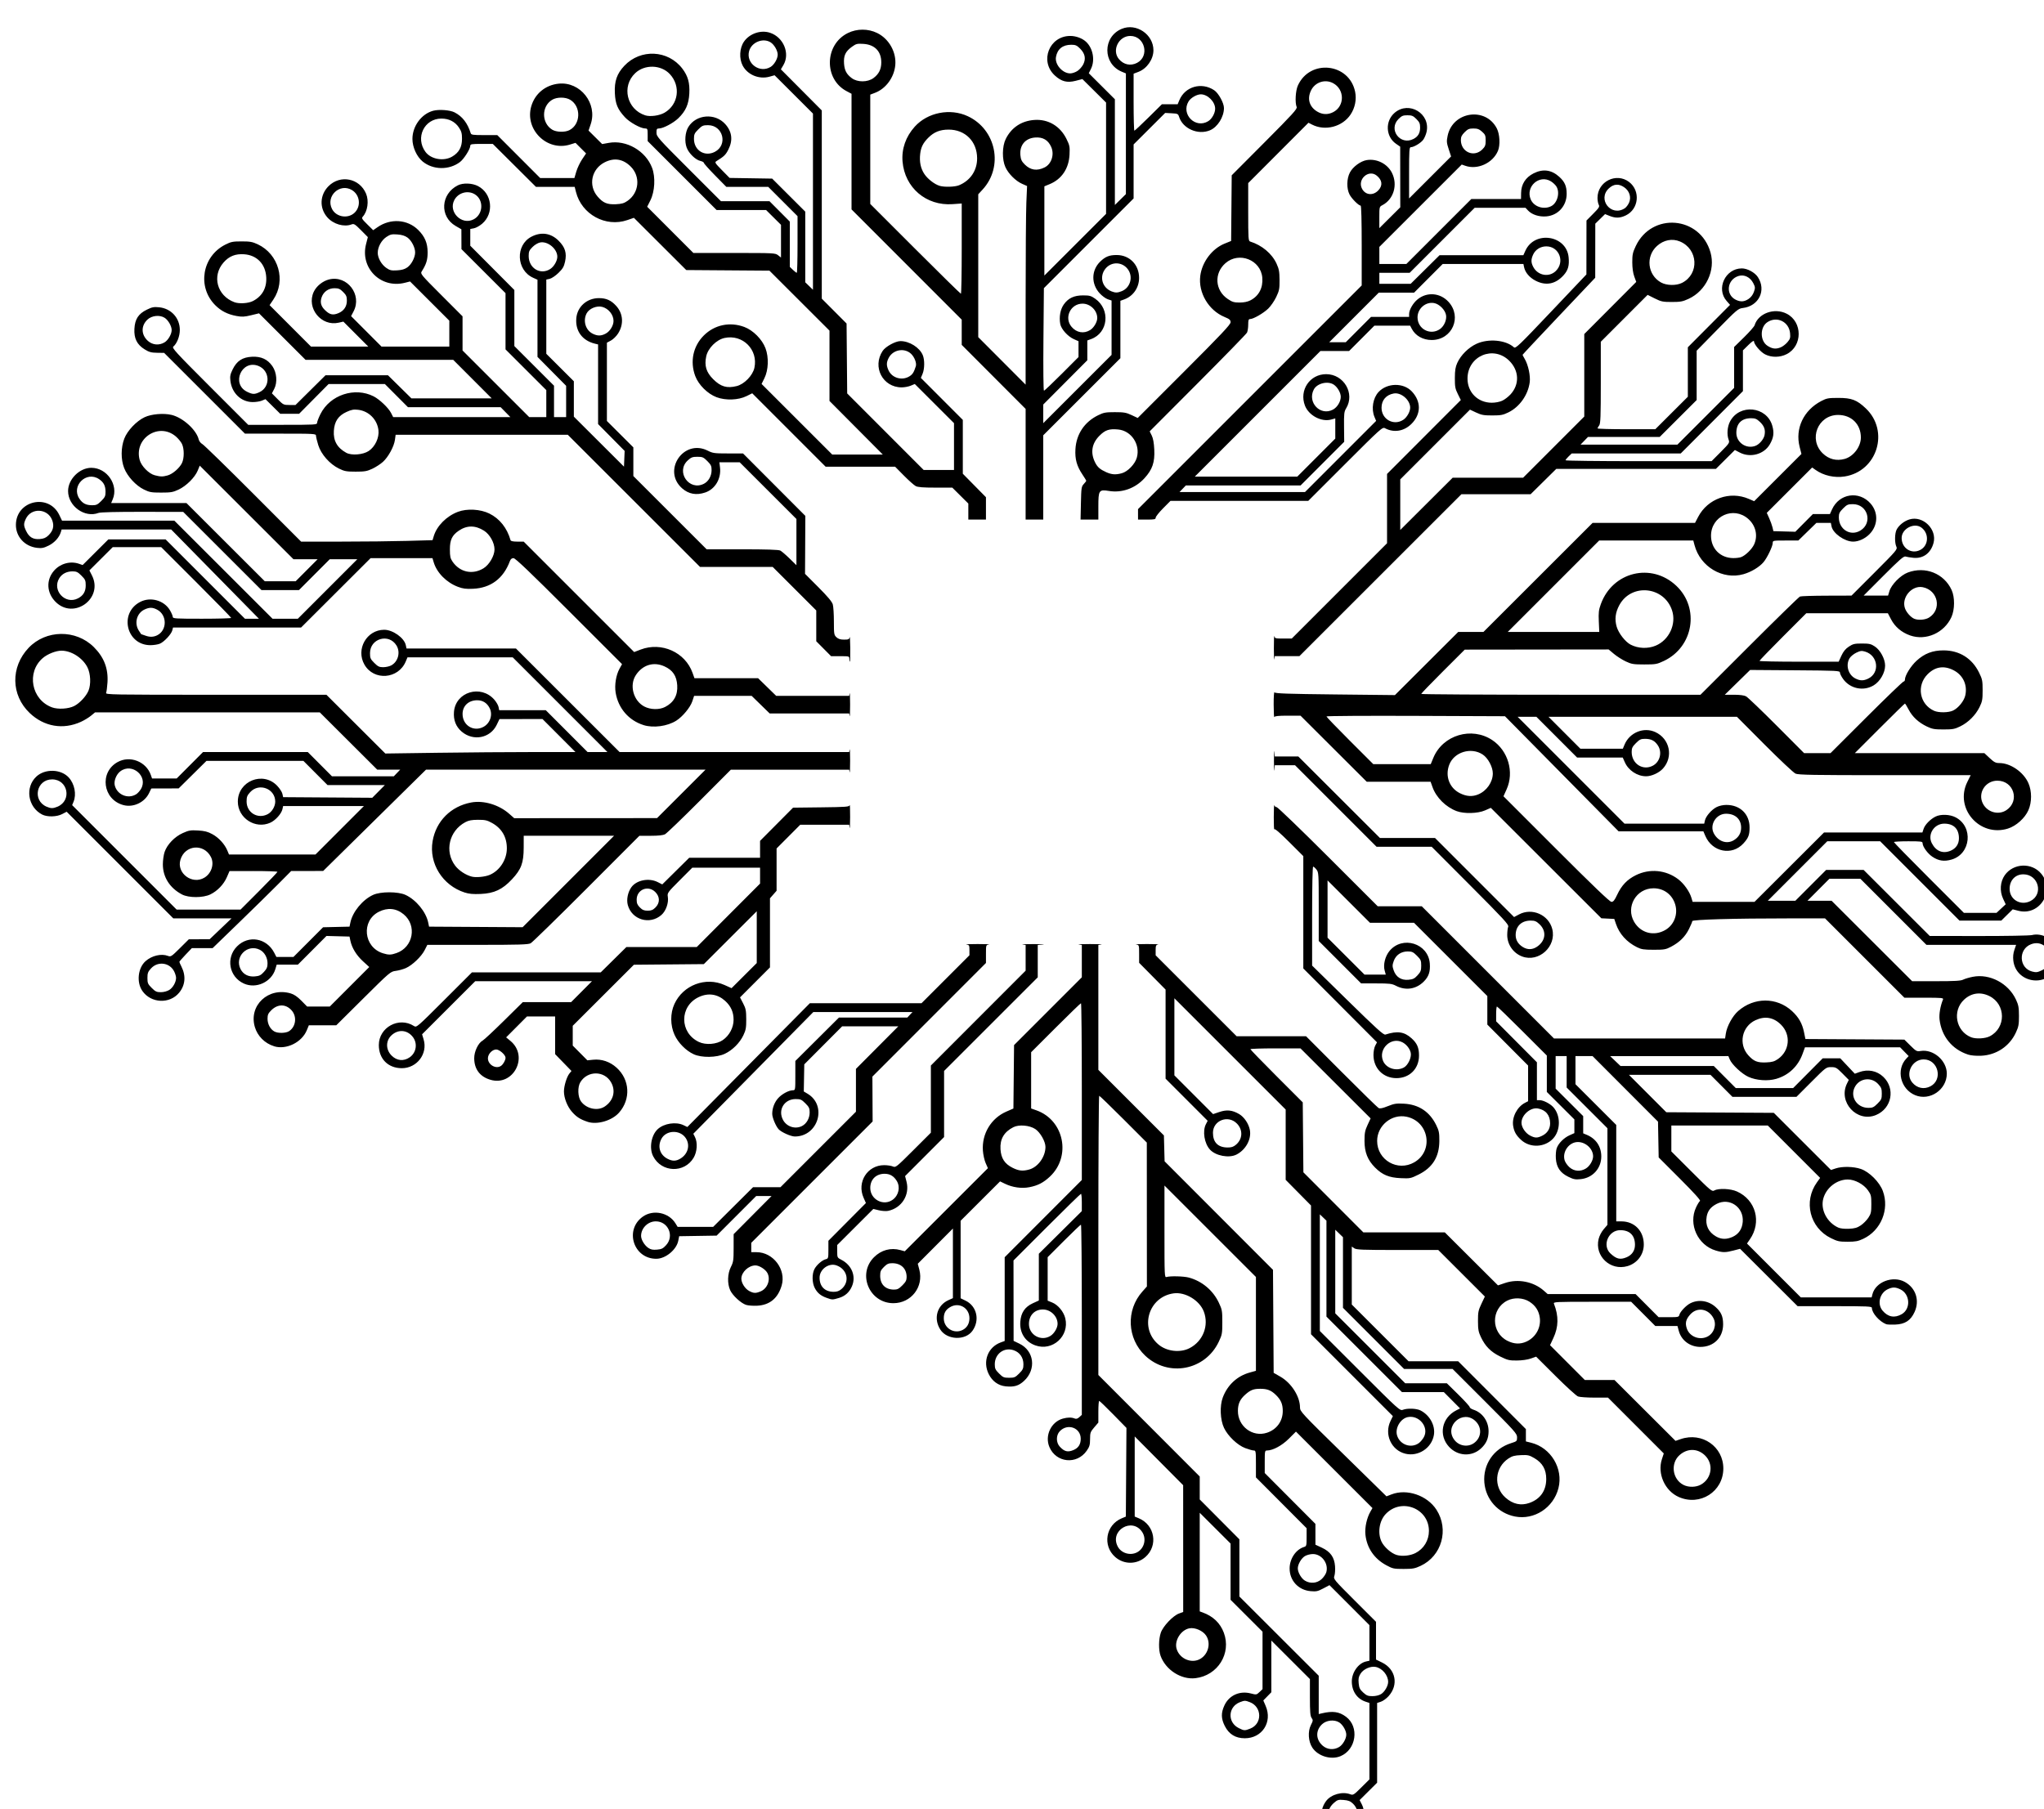 <?xml version="1.0" encoding="UTF-8" standalone="no"?>
<svg
   xmlns:dc="http://purl.org/dc/elements/1.1/"
   xmlns:cc="http://creativecommons.org/ns#"
   xmlns:rdf="http://www.w3.org/1999/02/22-rdf-syntax-ns#"
   xmlns:svg="http://www.w3.org/2000/svg"
   xmlns="http://www.w3.org/2000/svg"
   xmlns:sodipodi="http://sodipodi.sourceforge.net/DTD/sodipodi-0.dtd"
   xmlns:inkscape="http://www.inkscape.org/namespaces/inkscape"
   inkscape:version="1.0beta2 (unknown)"
   sodipodi:docname="tmp.svg"
   viewBox="0 0 2473.333 2189.333"
   height="2189.333"
   width="2473.333"
   id="svg94"
   version="1.1">
  <defs
     id="defs98" />
  <sodipodi:namedview
     inkscape:current-layer="g102"
     inkscape:window-maximized="1"
     inkscape:window-y="0"
     inkscape:window-x="0"
     inkscape:cy="731.86513"
     inkscape:cx="3499.2891"
     inkscape:zoom="0.090992338"
     showgrid="false"
     id="namedview96"
     inkscape:window-height="717"
     inkscape:window-width="1366"
     inkscape:pageshadow="2"
     inkscape:pageopacity="0"
     guidetolerance="10"
     gridtolerance="10"
     objecttolerance="10"
     borderopacity="1"
     inkscape:document-rotation="0"
     bordercolor="#666666"
     pagecolor="#ffffff" />
  <g
     id="g102"
     inkscape:label="Image"
     inkscape:groupmode="layer">
    <path
       inkscape:connector-curvature="0"
       id="path106"
       d="m 1613.652,2218.856 c -14.987,-7.523 -19.147,-25.707 -8.96,-39.168 6.041,-7.983 19.622,-11.766 29.188,-8.129 3.443,1.309 4.248,0.811 13.42,-8.3 l 9.758,-9.692 v -46.263 -46.263 l -4.583,-1.513 c -10.352,-3.416 -16.667,-12.637 -16.721,-24.414 -0.051,-11.007 7.929,-22.221 17.272,-24.273 l 4.032,-0.886 v -21.548 -21.548 l -24.163,-24.189 -24.163,-24.189 -7.504,3.975 c -6.594,3.493 -8.458,3.892 -15.376,3.284 -14.812,-1.301 -25.431,-12.85 -25.354,-27.574 0.061,-11.762 7.612,-22.913 17.56,-25.935 2.791,-0.848 3,-1.667 3,-11.785 v -10.874 l -30.667,-30.768 -30.667,-30.768 v -16.268 c 0,-15.276 -0.16,-16.268 -2.617,-16.268 -1.439,0 -6.085,-1.298 -10.323,-2.883 -9.362,-3.503 -20.988,-14.573 -25.675,-24.45 -4.648,-9.793 -5.318,-26.653 -1.465,-36.87 5.683,-15.071 17.331,-25.887 32.414,-30.095 l 7.667,-2.139 v -56.787 -56.787 l -55.333,-55.321 -55.333,-55.321 v 55.751 c 0,54.542 0.056,55.733 2.583,54.931 4.359,-1.383 20.783,-0.967 26.909,0.683 15.875,4.275 29.196,15.41 36.251,30.303 3.985,8.412 4.257,9.926 4.257,23.654 0,13.743 -0.269,15.236 -4.278,23.698 -16.486,34.804 -61.151,43.24 -89.081,16.826 -21.864,-20.678 -23.397,-55.024 -3.457,-77.439 l 5.558,-6.247 -0.055,-87.086 -0.055,-87.086 -28.305,-28.333 c -15.567,-15.583 -28.759,-28.333 -29.316,-28.333 -0.556,0 -1.012,76.035 -1.012,168.968 v 168.968 l 61.333,61.427 61.333,61.427 v 13.893 13.893 l 24,24.128 24,24.128 v 34.606 34.606 l 48,47.94 48,47.939 v 23.195 23.195 l 3.667,-0.864 c 13.327,-3.14 21.071,-2.051 29.346,4.129 16.312,12.182 12.472,39.703 -6.654,47.694 -11.479,4.796 -27.24,0.051 -34.061,-10.256 -4.95,-7.481 -5.715,-19.674 -1.724,-27.497 2.612,-5.12 2.681,-5.846 0.808,-8.52 -1.641,-2.342 -2.048,-7.304 -2.048,-24.974 v -22.051 l -23.333,-23.305 -23.333,-23.305 v 31.263 31.263 l -4.863,4.981 -4.863,4.981 2.863,6.656 c 8.395,19.514 -4.248,39.095 -25.243,39.095 -11.253,0 -19.156,-4.843 -24.227,-14.846 -4.56,-8.995 -4.676,-15.864 -0.421,-25.002 5.659,-12.153 18.472,-17.912 31.989,-14.378 6.592,1.724 6.86,1.679 10.432,-1.719 l 3.667,-3.488 v -34.768 -34.768 l -19.333,-19.299 -19.333,-19.299 v -34.035 -34.035 l -18.667,-18.631 -18.667,-18.631 v 59.682 59.682 l 3.667,1.336 c 12.527,4.563 21.147,12.823 25.487,24.423 9.396,25.113 -7.29,51.869 -34.346,55.074 -17.29,2.048 -36.117,-10.066 -42.215,-27.163 -2.504,-7.019 -2.36,-19.984 0.309,-27.832 2.705,-7.954 14.749,-20.641 22.13,-23.31 l 4.969,-1.797 -0.025,-76.732 -0.025,-76.732 -29.308,-29.504 -29.308,-29.504 v 48.486 48.486 l 5,2.088 c 19.392,8.101 23.611,33.102 7.912,46.886 -10.514,9.232 -25.977,9.232 -36.492,0 -15.686,-13.773 -11.48,-38.785 7.883,-46.873 l 4.97,-2.076 0.363,-53.661 0.363,-53.661 -15.98,-16.333 c -8.789,-8.983 -16.439,-16.333 -17,-16.333 -0.561,0 -1.02,5.892 -1.02,13.093 v 13.093 l -5,5.841 c -4.609,5.385 -5.002,6.492 -5.026,14.162 -0.022,7.05 -0.636,9.199 -4.018,14.065 -11.975,17.232 -37.181,14.688 -45.226,-4.564 -5.749,-13.759 2.149,-30.366 16.311,-34.299 5.777,-1.604 10.544,-1.644 14.292,-0.12 1.913,0.778 3.514,0.309 5.667,-1.659 l 3,-2.744 v -115.101 c 10e-5,-63.305 -0.457,-115.101 -1.016,-115.101 -0.559,0 -9.859,8.857 -20.667,19.683 l -19.65,19.683 v 26.328 26.328 l 5.364,2.146 c 7.164,2.866 14.045,11.143 15.984,19.224 5.158,21.501 -15.485,40.157 -36.232,32.746 -12.256,-4.378 -19.172,-15.226 -18.208,-28.559 0.799,-11.046 5.527,-18.038 15.19,-22.462 l 7.236,-3.313 v -28.31 -28.31 l 26,-25.783 26,-25.783 v -10.476 c 0,-5.762 -0.454,-10.476 -1.008,-10.476 -0.554,0 -19.154,18.154 -41.333,40.341 l -40.325,40.342 0.061,48.658 0.061,48.659 6.937,3.333 c 18.007,8.652 20.828,31.162 5.658,45.145 -6.437,5.934 -11.84,7.535 -22.1,6.549 -8.916,-0.857 -16.268,-6.136 -20.572,-14.773 -7.671,-15.395 -1.064,-32.763 14.622,-38.435 l 4.667,-1.688 v -50.688 -50.689 l 46.667,-46.735 46.667,-46.735 v -106.975 c -10e-5,-58.836 -0.445,-106.975 -0.989,-106.975 -0.544,0 -14.344,13.345 -30.667,29.656 l -29.678,29.655 v 34.032 34.032 l 6.442,2.288 c 33.52,11.905 42.364,55.758 16.184,80.246 -7.811,7.306 -14.45,10.731 -24.715,12.751 -9.435,1.856 -20.338,0.319 -29.626,-4.177 l -5.889,-2.851 -23.865,23.837 -23.865,23.837 v 46.895 46.895 l 5.991,2.9 c 13.64,6.603 17.52,23.584 8.337,36.481 -8.556,12.016 -30.586,11.238 -38.816,-1.372 -8.608,-13.189 -4.174,-29.46 9.739,-35.734 l 5.417,-2.443 v -42.126 -42.126 l -21.261,21.328 -21.261,21.328 1.875,7.091 c 5.5,20.796 -9.804,40.627 -31.354,40.627 -29.098,0 -43.962,-35.16 -23.51,-55.612 8.779,-8.778 20.339,-11.897 32.05,-8.646 l 5.207,1.446 50.307,-50.294 50.307,-50.294 -2.715,-6.137 c -1.493,-3.376 -3.001,-10.138 -3.351,-15.027 -1.456,-20.357 9.855,-39.238 28.328,-47.286 l 8.595,-3.745 0.39,-38.389 0.39,-38.388 41,-41.014 41,-41.014 v -19.57 -19.57 l -3.668,-0.555 c -2.017,-0.305 4.133,-0.555 13.667,-0.555 9.533,0 15.683,0.25 13.667,0.555 l -3.667,0.555 v 75.57 75.57 l 39.667,39.68 39.667,39.68 0.417,15.662 0.417,15.662 65.583,65.671 65.583,65.671 0.403,62.329 0.403,62.329 8.149,4.667 c 13.279,7.604 23.712,23.956 23.712,37.166 0,4.908 1.628,6.661 52.333,56.356 l 52.333,51.29 6,-2.333 c 18.637,-7.247 43.314,1.163 54.484,18.57 15.405,24.006 6.4,55.92 -19.15,67.875 -7.006,3.278 -9.574,3.743 -20.667,3.743 -11.877,0 -13.188,-0.283 -21.024,-4.532 -14.565,-7.898 -23.465,-21 -25.138,-37.008 -0.901,-8.624 1.642,-20.246 6.116,-27.95 l 2.414,-4.157 -46.293,-46.278 -46.292,-46.278 -8.558,8.551 c -8.38,8.373 -19.428,14.318 -26.608,14.318 -2.429,0 -2.617,0.976 -2.617,13.63 v 13.63 l 30.667,30.768 30.667,30.768 0.013,12.602 0.013,12.602 7.768,3.614 c 10.337,4.808 15.166,11.598 15.949,22.424 0.311,4.302 -0.044,9.569 -0.788,11.706 -1.324,3.797 -0.771,4.467 24.511,29.725 l 25.866,25.84 v 22.856 22.856 l 7.301,3.572 c 16.626,8.134 20.266,27.024 7.855,40.761 -2.566,2.841 -6.726,5.845 -9.245,6.676 l -4.579,1.511 v 48.261 48.261 l -10.582,10.52 -10.582,10.52 2.773,5.435 c 3.336,6.54 3.663,17.152 0.701,22.826 -4.5,8.623 -14.979,15.302 -24.005,15.302 -2.446,0 -7.416,-1.49 -11.043,-3.311 z m 18.583,-6.539 c 11.796,-4.929 14.344,-20.362 4.86,-29.448 -3.098,-2.968 -5.561,-3.943 -11.128,-4.405 -6.547,-0.543 -7.558,-0.234 -12.011,3.676 -15.961,14.014 -1.233,38.329 18.279,30.176 z m -11.738,-97.998 c 4.352,-2.654 8.56,-9.938 8.56,-14.819 0,-4.852 -4.194,-12.152 -8.56,-14.898 -6.002,-3.776 -15.609,-2.716 -20.844,2.299 -7.923,7.59 -7.579,18.451 0.816,25.822 5.605,4.921 13.538,5.553 20.028,1.595 z m -107.493,-22.287 c 14.596,-5.84 14.168,-26.291 -0.667,-31.957 -5.602,-2.139 -6.292,-2.139 -11.894,0 -14.577,5.567 -15.438,24.493 -1.43,31.428 6.492,3.214 7.213,3.241 13.991,0.529 z m 158.159,-41.713 c 4.321,-2.635 8.56,-9.93 8.56,-14.73 0,-8.11 -7.143,-16.64 -15.198,-18.152 -6.275,-1.177 -14.819,2.696 -18.271,8.282 -2.268,3.67 -2.719,6.019 -2.197,11.449 0.55,5.727 1.436,7.547 5.475,11.248 4.048,3.71 5.835,4.415 11.172,4.411 3.861,0 7.964,-0.987 10.46,-2.509 z m -218.428,-42.812 c 9.562,-5.83 12.69,-19.108 6.623,-28.112 -3.929,-5.83 -13.434,-9.938 -20.099,-8.688 -10.286,1.93 -18.396,14.816 -15.557,24.716 3.54,12.343 18.439,18.544 29.034,12.083 z m 146.242,-96.117 c 2.574,-2.26 5.247,-6.16 5.939,-8.667 2.895,-10.484 -5.573,-21.895 -16.24,-21.885 -3.144,0 -7.43,1.108 -9.727,2.509 -4.352,2.654 -8.56,9.938 -8.56,14.819 0,4.881 4.208,12.165 8.56,14.819 6.49,3.957 14.423,3.325 20.028,-1.595 z m 113.82,-31.758 c 10.084,-5.144 16.259,-15.323 16.259,-26.799 0,-27.307 -33.366,-40.366 -52.263,-20.456 -7.768,8.184 -10.036,22.6 -5.223,33.197 3.004,6.613 12.017,14.57 18.603,16.424 6.656,1.873 16.29,0.866 22.623,-2.366 z m -336.949,-0.864 c 8.825,-4.564 11.777,-16.396 6.168,-24.719 -12.152,-18.032 -39.551,-1.743 -29.562,17.575 4.224,8.168 15.031,11.468 23.394,7.144 z m -76.923,-123.794 c 5.967,-2.493 8.798,-6.901 8.798,-13.696 0,-13.38 -15.985,-19.062 -25.407,-9.033 -4.577,4.872 -4.542,13.661 0.073,18.627 5.581,6.005 9.597,7.002 16.535,4.102 z m 234.266,-20.992 c 11.822,-3.958 19.094,-14.09 19.008,-26.483 -0.059,-8.374 -2.337,-13.507 -8.695,-19.585 -5.558,-5.314 -10.163,-7.082 -18.447,-7.082 -8.143,0 -11.762,1.368 -17.92,6.775 -6.672,5.858 -9.161,11.228 -9.222,19.891 -0.132,18.841 17.828,32.324 35.276,26.483 z m -299.978,-71.659 c 4.469,-4.469 5.176,-5.991 5.176,-11.136 0,-8.099 -4.359,-14.419 -11.71,-16.98 -11.658,-4.061 -22.957,4.296 -22.957,16.98 0,5.145 0.708,6.667 5.176,11.136 4.695,4.695 5.826,5.176 12.157,5.176 6.331,0 7.462,-0.482 12.157,-5.176 z m 206.119,-30.624 c 16.379,-8.356 23.807,-27.416 17.307,-44.41 -5.16,-13.488 -22.419,-23.892 -36.444,-21.97 -30.732,4.212 -41.897,42.45 -18.14,62.126 9.912,8.209 25.939,10.038 37.277,4.254 z m -168.242,-14.887 c 4.545,-2.809 8.633,-9.701 8.633,-14.556 0,-9.225 -8.361,-17.408 -17.794,-17.418 -10.017,-0.013 -16.872,7.129 -16.872,17.571 0,13.337 14.647,21.441 26.034,14.403 z m -106.166,-7.244 c 5.236,-2.708 8.132,-7.717 8.132,-14.068 0,-12.739 -12.768,-19.994 -23.582,-13.4 -5.269,3.213 -7.449,7.14 -7.449,13.421 0,11.858 12.41,19.47 22.899,14.047 z m -73.045,-53.911 c 4.131,-4.131 5.176,-6.164 5.176,-10.066 0,-10.275 -6.731,-16.757 -17.401,-16.757 -4.514,0 -6.367,0.834 -10.066,4.533 -3.852,3.852 -4.533,5.463 -4.533,10.714 0,10.31 6.204,16.593 16.49,16.7 4.249,0.044 6.068,-0.858 10.333,-5.123 z m 153.569,-140.243 c 10.628,-2.951 19.578,-15.427 19.6,-27.319 0.012,-6.566 -6.297,-17.651 -12.312,-21.631 -6.952,-4.601 -19.716,-5.701 -26.472,-2.283 -11.334,5.735 -16.413,14.418 -15.63,26.721 0.7,10.986 5.055,17.682 14.593,22.435 7.588,3.781 12.33,4.269 20.22,2.077 z m 587.668,419.963 c -20.366,-3.991 -35.267,-20.559 -36.991,-41.129 -1.826,-21.779 11.198,-40.949 32.35,-47.616 6.996,-2.205 7.247,-2.45 7.247,-7.049 0,-4.467 -2.437,-7.201 -39.008,-43.757 l -39.008,-38.991 h -29.334 -29.334 l -36.991,-37.009 -36.991,-37.009 v -42.73 -42.73 l -4.667,-4.523 -4.667,-4.523 v 50.603 50.603 l 42.341,42.326 42.341,42.325 h 25.186 25.186 l 13.807,13.586 c 7.594,7.473 13.807,14.326 13.807,15.23 0,0.904 2.115,2.342 4.7,3.195 10.876,3.59 18.157,14.036 18.157,26.053 0,8.713 -2.871,15.099 -9.466,21.057 -11.155,10.078 -27.933,9.097 -38.387,-2.244 -13.027,-14.132 -8.801,-35.258 8.838,-44.181 l 4.509,-2.281 -9.809,-9.875 -9.809,-9.875 h -25.345 -25.345 l -45.688,-45.688 -45.688,-45.688 v -58.062 -58.062 l -4,-3.832 -4,-3.832 v 70.59 70.59 l 48.406,48.392 c 47.201,47.188 48.498,48.358 52.087,46.993 5.47,-2.08 16.387,-1.694 21.24,0.75 11.282,5.682 18.209,18.357 16.278,29.783 -2.663,15.762 -18.813,26.38 -34.428,22.634 -17.102,-4.103 -25.908,-23.416 -18.064,-39.619 l 2.853,-5.894 -49.52,-49.533 -49.52,-49.533 v -77.926 -77.926 l -15.333,-15.524 -15.333,-15.525 v -42.548 -42.548 l -67.333,-67.323 -67.333,-67.323 v 46.648 46.648 l 23.418,23.445 23.418,23.445 7.559,-2.552 c 9.018,-3.045 15.679,-2.359 23.903,2.461 6.207,3.638 11.656,11.75 13.063,19.45 2.022,11.063 -5.084,23.983 -16.295,29.63 -9.031,4.549 -25.054,1.532 -32.003,-6.026 -6.847,-7.448 -9.246,-22.403 -4.932,-30.746 l 2.132,-4.123 -25.465,-25.49 -25.465,-25.49 v -53.922 -53.922 l -16,-16.184 -16,-16.184 V 1154.47 c 0,-10.75 -0.015,-10.795 -3.667,-11.348 -2.017,-0.305 3.833,-0.564 13,-0.574 9.167,-0.011 15.317,0.242 13.667,0.56 -2.602,0.501 -3,1.407 -3,6.825 v 6.247 l 49.007,48.993 49.007,48.993 h 42.001 42.001 l 42.659,42.75 c 23.462,23.512 43.73,43.345 45.04,44.072 1.762,0.979 4.695,0.397 11.276,-2.236 7.748,-3.099 10.278,-3.482 19.619,-2.967 17.811,0.983 30.942,9.718 38.865,25.855 3.356,6.835 3.852,9.335 3.811,19.192 -0.081,19.246 -8.179,32.342 -25.204,40.756 -9.467,4.679 -10.241,4.833 -21.617,4.322 -14.042,-0.632 -22.067,-3.951 -30.905,-12.784 -9.041,-9.036 -12.836,-18.583 -12.836,-32.294 0,-9.584 0.571,-12.562 3.697,-19.291 l 3.697,-7.958 -42.435,-42.376 -42.436,-42.376 h -30.291 c -16.66,0 -30.291,0.445 -30.291,0.99 0,0.544 14.25,15.248 31.667,32.675 l 31.667,31.685 0.384,42.325 0.384,42.325 36.273,36.333 36.273,36.333 h 49.28 49.28 l 32.184,32.086 32.184,32.086 8.546,-2.893 c 15.741,-5.33 34.426,-1.659 46.782,9.19 l 4.782,4.199 h 53.181 53.181 l 13.952,14 13.952,14 h 12.213 c 11.586,0 12.252,-0.155 12.973,-3.028 0.916,-3.65 7.993,-11.121 12.975,-13.697 9.968,-5.154 22.125,-3.395 30.834,4.463 6.776,6.114 9.054,11.383 9.054,20.939 0,16.063 -11.442,27.368 -27.624,27.294 -12.492,-0.057 -22.931,-7.862 -26.034,-19.463 l -1.562,-5.841 h -13.413 -13.413 l -14.621,-14.667 -14.621,-14.667 h -47.165 c -44.377,0 -47.112,0.138 -46.256,2.333 5.86,15.036 5.636,27.979 -0.719,41.598 l -4.012,8.598 21.038,21.069 21.038,21.069 h 17.961 17.961 l 36.923,36.837 36.923,36.837 6.369,-2.17 c 25.793,-8.789 51.631,9.177 51.477,35.794 -0.161,27.857 -28.201,45.695 -53.935,34.312 -16.848,-7.453 -26.118,-28.252 -20.393,-45.756 l 2.279,-6.967 -33.757,-33.776 -33.757,-33.777 h -16.256 c -8.941,0 -17.945,-0.629 -20.01,-1.398 -2.064,-0.769 -14.314,-11.923 -27.221,-24.787 l -23.467,-23.389 -6.533,2.296 c -3.891,1.367 -10.676,2.324 -16.779,2.366 -9.209,0.063 -11.261,-0.431 -20.261,-4.88 -11.35,-5.609 -17.98,-12.31 -23.294,-23.542 -2.925,-6.183 -3.474,-9.216 -3.501,-19.333 -0.028,-10.721 0.415,-12.941 4.152,-20.829 l 4.183,-8.828 -28.194,-28.172 -28.194,-28.171 h -49.359 c -42.515,0 -49.769,-0.288 -52.322,-2.076 l -2.963,-2.076 v 35.085 35.085 l 34.343,34.324 34.343,34.324 h 30.019 30.019 l 40.971,41.05 40.971,41.05 v 7.459 7.459 l 6.333,1.579 c 23.886,5.957 39.091,31.221 33.072,54.948 -6.028,23.76 -29.283,38.916 -52.678,34.332 z m 17.609,-16.445 c 13.094,-4.673 20.202,-14.753 20.281,-28.764 0.067,-11.595 -4.476,-19.638 -14.345,-25.402 -6.25,-3.65 -7.879,-4.013 -16.393,-3.644 -7.655,0.331 -10.506,1.106 -14.989,4.072 -16.649,11.018 -18.371,34.322 -3.503,47.41 8.944,7.873 18.665,9.998 28.948,6.328 z m 207.505,-22.169 c 13.296,-7.473 15.607,-25.18 4.636,-35.527 -8.921,-8.414 -21.023,-8.525 -30.414,-0.279 -11.463,10.065 -8.864,29.547 4.842,36.301 6.146,3.029 15.04,2.818 20.935,-0.495 z m -341.206,-50.336 c 1.85,-1.362 4.504,-4.556 5.897,-7.098 6.502,-11.866 -5.614,-27.012 -19.402,-24.255 -8.799,1.76 -15.591,13.177 -13.07,21.969 3.304,11.52 17.069,16.38 26.575,9.384 z m 66.667,0.023 c 8.935,-6.517 9.845,-18.38 2.012,-26.213 -15.321,-15.321 -39.061,5.666 -25.668,22.692 5.73,7.285 16.333,8.863 23.656,3.521 z m 63.376,-122.769 c 11.052,-5.021 17.615,-16.546 16.204,-28.456 -1.016,-8.584 -5.197,-15.137 -12.686,-19.886 -7.571,-4.801 -18.742,-5.315 -26.749,-1.23 -19.919,10.162 -19.745,38.693 0.298,48.681 8.031,4.002 15.449,4.29 22.932,0.891 z m 219.19,-6.112 c 7.81,-4.039 11.148,-14.291 7.176,-22.042 -5.966,-11.641 -19.587,-14.023 -27.957,-4.89 -5.54,6.045 -6.664,10.601 -4.294,17.401 3.426,9.83 15.57,14.446 25.075,9.53 z m -354.913,-210.869 c 23.869,-13.836 17.796,-49.507 -9.389,-55.151 -17.993,-3.736 -35.566,10.733 -35.566,29.284 0,23.173 24.892,37.496 44.955,25.866 z m -215.813,-21.243 c 8.144,-6.853 8.684,-17.903 1.25,-25.573 -10.633,-10.97 -29.059,-3.921 -29.059,11.118 0,11.55 6.056,17.679 17.564,17.778 4.773,0.041 7.17,-0.737 10.244,-3.324 z m 786.858,217.191 c -8.298,-3.231 -17.333,-13.532 -17.333,-19.762 0,-1.808 -5.366,-2.053 -44.942,-2.053 h -44.942 l -34.806,-34.715 -34.806,-34.715 -7.865,2.049 c -9.801,2.553 -13.094,2.562 -21.527,0.057 -21.829,-6.483 -33.409,-31.761 -23.902,-52.179 1.751,-3.76 3.912,-7.287 4.803,-7.838 1.074,-0.664 -7.073,-9.702 -24.196,-26.839 l -25.816,-25.838 -0.4,-21.657 -0.4,-21.657 -39.592,-39.667 -39.591,-39.667 h -10.342 -10.342 v 17.014 17.014 l 24.667,24.64 24.667,24.64 v 58.347 58.347 l 6.333,0.029 c 15.845,0.073 27,11.639 27,27.994 0,12.229 -7.922,22.717 -19.76,26.158 -20.654,6.004 -39.894,-12.06 -34.921,-32.789 0.911,-3.797 3.45,-8.702 6.119,-11.82 l 4.562,-5.33 v -58.468 -58.468 l -24.667,-24.639 -24.667,-24.64 v -19.014 -19.014 h -6.667 -6.667 v 19.687 19.687 l 16.667,16.627 16.667,16.627 v 10.421 10.421 l 4.333,1.811 c 11.171,4.668 17.497,14.053 17.56,26.053 0.076,14.488 -10.4,26.086 -24.915,27.584 -6.461,0.667 -8.612,0.256 -14.995,-2.868 -9.756,-4.773 -14.288,-11.404 -15.056,-22.029 -0.308,-4.256 0.121,-9.802 0.954,-12.324 1.983,-6.009 8.716,-12.818 15.787,-15.966 l 5.667,-2.523 v -8.291 -8.291 l -16.667,-16.627 -16.667,-16.627 v -22.031 -22.031 l -29.678,-29.655 c -16.323,-16.311 -30.122,-29.656 -30.667,-29.656 -0.544,0 -0.989,4.03 -0.989,8.955 v 8.955 l 24.667,24.791 24.667,24.791 v 22.92 22.92 h 3.386 c 4.273,0 12.383,4.112 16.217,8.222 9.28,9.949 9.28,28.281 0,38.22 -10.064,10.778 -27.69,11.624 -38.511,1.848 -6.145,-5.552 -8.695,-10.008 -9.846,-17.206 -1.665,-10.409 4.754,-22.924 14.286,-27.853 l 3.802,-1.966 v -21.588 -21.588 l -24.667,-24.791 -24.667,-24.791 v -17.261 -17.261 l -44.341,-44.326 -44.341,-44.326 h -26.647 -26.647 l -25.679,-25.654 -25.679,-25.654 v 34.669 34.669 l 22.348,22.319 22.348,22.319 h 12.878 12.878 l -1.371,-4.966 c -1.937,-7.016 0.598,-17.228 5.863,-23.615 15.654,-18.991 47.029,-9.208 48.796,15.214 0.714,9.869 -1.264,15.78 -7.299,21.815 -9.311,9.311 -21.949,11.205 -33.744,5.057 -4.784,-2.494 -7.671,-2.838 -23.751,-2.838 h -18.305 l -25.654,-25.679 -25.654,-25.679 v -41.474 c 0,-39.94 -0.103,-41.604 -2.764,-44.987 -1.52,-1.932 -3.32,-3.513 -4,-3.513 -0.741,0 -1.236,23.976 -1.236,59.887 v 59.887 l 43,42.174 c 35.091,34.416 43.49,42.015 45.667,41.313 14.447,-4.662 22.794,-3.48 31.613,4.477 6.776,6.114 9.054,11.383 9.054,20.939 0,15.925 -11.402,27.323 -27.333,27.323 -15.962,0 -27.745,-11.883 -27.765,-28 0,-4.189 0.907,-9.049 2.127,-11.333 l 2.136,-4 -44.583,-44.712 -44.583,-44.712 v -67.974 -67.974 l -17.171,-17.133 c -11.278,-11.253 -17.42,-16.509 -17.895,-15.314 -0.398,1 -0.701,-5.681 -0.674,-14.847 0.027,-9.167 0.324,-15.617 0.659,-14.333 0.336,1.283 1.6,2.333 2.811,2.333 1.211,0 29.226,27 62.255,60 l 60.054,60 h 26.651 26.651 l 79.992,80 79.992,80 h 103.519 103.519 l 0.889,-5.929 c 1.329,-8.864 8.113,-21.286 14.877,-27.239 19.279,-16.971 46.805,-16.982 65.199,-0.027 8.076,7.444 12.391,15 14.516,25.416 l 1.723,8.446 59.859,0.347 59.859,0.347 7.365,7.288 c 6.908,6.836 7.675,7.238 12.355,6.479 15.396,-2.498 31.689,11.627 31.654,27.442 -0.043,19.465 -20.635,33.433 -38.369,26.025 -17.715,-7.4 -23.331,-30.758 -10.642,-44.264 l 2.854,-3.038 -5.188,-5.313 -5.188,-5.313 h -57.551 -57.551 l -2.91,7.981 c -5.511,15.113 -16.802,25.818 -31.843,30.191 -10.208,2.967 -24.153,1.965 -33.744,-2.426 -8.025,-3.674 -19.939,-14.832 -22.539,-21.108 l -1.645,-3.971 -71.505,0.031 -71.505,0.031 6.256,5.969 6.256,5.969 h 56.436 56.436 l 13.283,13.333 13.283,13.334 h 34.722 34.722 l 17.889,-18 17.889,-18 h 10.62 10.62 l 8.793,9.324 8.794,9.324 5.333,-1.932 c 10.552,-3.823 21.316,-1.721 29.122,5.688 14.882,14.124 10.318,38.228 -8.746,46.192 -23.069,9.636 -46.328,-15.708 -35.09,-38.235 l 2.107,-4.223 -7.655,-7.736 c -7.093,-7.168 -8.099,-7.736 -13.715,-7.736 -6.005,0 -6.224,0.164 -24.023,18 l -17.963,18 h -38.71 -38.71 l -13.283,-13.333 -13.283,-13.333 h -49.344 -49.344 l 22.601,22.631 22.601,22.631 65.042,0.369 65.042,0.369 34.592,34.574 34.592,34.574 5.75,-1.907 c 7.915,-2.626 21.602,-2.325 30.351,0.666 10.374,3.547 22.683,15.89 26.686,26.759 8.185,22.228 -2.302,47.744 -23.757,57.803 -6.299,2.953 -9.389,3.531 -18.892,3.531 -10.15,0 -12.311,-0.468 -20.263,-4.382 -25.56,-12.583 -33.473,-44.41 -16.802,-67.582 l 3.811,-5.297 -31.682,-31.703 -31.682,-31.703 h -58.344 -58.344 v 15.68 15.68 l 24.489,24.462 c 23.514,23.488 24.615,24.393 27.667,22.733 5.19,-2.822 19.516,-2.157 27.178,1.263 22.899,10.22 30.168,37.033 15.706,57.932 l -3.518,5.084 32.562,32.583 32.562,32.583 h 42.866 42.866 l 0.915,-3.667 c 3.756,-15.052 24.77,-23.053 39.315,-14.969 13.26,7.37 18.084,22.394 11.681,36.38 -4.732,10.336 -11.538,14.739 -23.474,15.186 -4.848,0.182 -9.714,-0.02 -10.814,-0.449 z m 18.819,-12.15 c 11.227,-6.527 10.119,-24.419 -1.863,-30.105 -5.871,-2.786 -9.333,-2.805 -15.067,-0.084 -9.823,4.661 -13.037,17.913 -6.289,25.932 6.556,7.792 14.603,9.267 23.219,4.258 z m -333,-68.837 c 6.566,-2.743 10.181,-8.096 10.181,-15.074 0,-11.444 -6.338,-17.754 -17.831,-17.754 -14.436,0 -22.217,18.601 -11.819,28.255 7.27,6.749 11.746,7.8 19.469,4.574 z m 128.313,-24.702 c 7.384,-3.353 11.543,-9.511 12.259,-18.153 1.476,-17.796 -16.071,-29.842 -31.646,-21.726 -7.095,3.698 -10.728,8.333 -11.971,15.275 -1.872,10.451 2.062,18.81 11.352,24.122 6.338,3.624 12.747,3.778 20.006,0.481 z m 155.004,-13.837 c 3.029,-2.005 7.163,-6.146 9.186,-9.203 3.268,-4.938 3.678,-6.783 3.678,-16.54 0,-10.063 -0.337,-11.462 -4.023,-16.706 -5.21,-7.413 -15.926,-13.178 -24.463,-13.16 -13.33,0.028 -26.107,10 -29.644,23.136 -3.599,13.364 4.394,28.826 18.13,35.07 2.45,1.114 7.416,1.669 12.814,1.433 6.96,-0.304 9.973,-1.152 14.322,-4.03 z m -332.435,-68.977 c 4.577,-2.829 8.633,-9.709 8.633,-14.646 0,-9.013 -8.854,-17.333 -18.444,-17.333 -10.51,0 -18.953,11.493 -16.082,21.89 0.692,2.506 3.365,6.406 5.939,8.667 5.697,5.002 13.287,5.543 19.955,1.422 z m -53.209,-39.477 c 6.318,-2.998 9.842,-8.408 9.842,-15.108 0,-9.86 -5.305,-16.313 -14.805,-18.009 -8.97,-1.601 -19.862,7.876 -19.862,17.281 0,5.594 4.881,12.744 10.693,15.665 5.754,2.891 8.334,2.922 14.132,0.171 z m 405.999,-39.012 c 4.668,-4.668 5.176,-5.848 5.176,-12.02 0,-5.876 -0.619,-7.518 -4.379,-11.621 -7.935,-8.659 -21.609,-7.399 -27.675,2.549 -7.229,11.857 1.473,26.251 15.877,26.264 4.99,0 6.564,-0.736 11,-5.171 z m 63.968,-20.888 c 15.588,-8.061 9.472,-32.602 -8.125,-32.602 -14.099,0 -22.675,17.447 -13.775,28.024 5.739,6.82 14.161,8.581 21.901,4.578 z m -637.275,-22.697 c 5.108,-2.642 9.705,-12.345 8.483,-17.909 -1.095,-4.985 -5.218,-10.191 -10.051,-12.69 -13.69,-7.079 -29.492,8.036 -23.47,22.449 3.769,9.02 15.789,12.933 25.038,8.15 z m 452.745,-10.291 c 14.268,-9.887 16.056,-29.377 3.818,-41.597 -8.982,-8.969 -19.462,-10.807 -30.993,-5.439 -16.493,7.679 -20.804,28.935 -8.609,42.445 6.608,7.321 11.061,9.092 21.686,8.627 7.06,-0.309 9.885,-1.118 14.098,-4.037 z m -436.01,-101.423 c 3.8,-4.146 4.416,-5.774 4.416,-11.662 0,-6.171 -0.508,-7.351 -5.176,-12.02 -4.469,-4.469 -5.991,-5.176 -11.136,-5.176 -8.099,0 -14.418,4.359 -16.98,11.71 -1.723,4.946 -1.723,6.3 0,11.246 2.819,8.091 9.208,12.142 17.876,11.334 5.464,-0.509 7.335,-1.433 11,-5.433 z m -812.63,398.88 c -6.244,-2.115 -16.246,-11.369 -19.116,-17.686 -3.665,-8.069 -3.316,-20 0.823,-28.159 3.017,-5.946 3.328,-8.108 3.333,-23.14 l 0.01,-16.58 22.95,-23.086 22.95,-23.086 h -9.297 -9.297 l -23.942,23.97 -23.942,23.97 -22.67,0.364 -22.67,0.364 -1.081,5.474 c -2.152,10.893 -15.33,21.762 -26.468,21.83 -27.762,0.169 -39.021,-35.141 -16.293,-51.098 12.479,-8.761 31.257,-4.886 39.288,8.108 l 2.69,4.353 h 21.512 21.512 l 24.128,-24 24.128,-24 h 16.592 16.592 l 45.659,-45.674 45.66,-45.674 v -25.915 -25.915 l 25.622,-25.745 25.622,-25.744 h -33.969 -33.969 l -22.912,23 -22.912,23 -0.299,16.411 -0.299,16.411 4.558,2.714 c 24.086,14.34 12.91,51.817 -15.441,51.777 -4.781,-0.013 -16.425,-5.245 -19.593,-8.815 -3.46,-3.898 -7.679,-14.03 -7.703,-18.498 -0.037,-6.795 2.586,-13.857 7.025,-18.912 4.485,-5.108 12.911,-9.676 17.939,-9.725 2.959,-0.029 3,-0.271 3,-17.74 v -17.711 l 26.409,-26.289 26.409,-26.29 h 41.358 41.358 l 3.132,-3.333 3.131,-3.333 h -60.007 -60.007 l -72.62,73.667 -72.62,73.667 2.003,4 c 3.345,6.68 2.654,17.713 -1.559,24.903 -11.184,19.085 -38.95,18.11 -49.068,-1.723 -5.002,-9.805 -2.325,-25.508 5.588,-32.782 7.557,-6.947 21.964,-9.179 31.107,-4.819 l 4.707,2.244 74.124,-74.911 74.124,-74.911 h 67.559 67.559 l 28.989,-29.011 28.989,-29.011 v -6.234 c 0,-5.777 -0.269,-6.274 -3.667,-6.789 -2.017,-0.305 4.133,-0.555 13.667,-0.555 9.533,0 15.683,0.25 13.667,0.555 -3.655,0.554 -3.667,0.589 -3.667,11.45 v 10.894 l -68.707,68.754 -68.707,68.754 0.137,27.162 0.137,27.162 -73.43,73.439 -73.43,73.439 v 5.662 5.662 h 6.428 c 20.171,0 36.029,21.058 30.375,40.334 -4.561,15.549 -14.56,23.729 -29.902,24.462 -4.895,0.234 -10.871,-0.242 -13.28,-1.058 z m 17.727,-16.324 c 8.252,-3.448 12.273,-14.15 8.281,-22.04 -2.273,-4.492 -9.855,-9.373 -14.558,-9.373 -8.334,0 -17.053,8.186 -17.065,16.021 -0.01,5.213 4.408,12.193 9.411,14.876 5.48,2.939 7.918,3.029 13.931,0.517 z m -114.43,-55.889 c 10.225,-11.157 2.579,-28.867 -12.456,-28.853 -9.536,0.013 -17.794,8.196 -17.794,17.64 0,4.514 4.104,11.358 8.667,14.453 3.085,2.092 5.506,2.583 10.584,2.146 5.497,-0.473 7.313,-1.362 11,-5.386 z m 17.428,-104.851 c 9.172,-5.592 11.948,-16.273 6.423,-24.706 -6.888,-10.513 -23.937,-9.933 -29.594,1.007 -4.845,9.369 -1.715,19.28 7.587,24.023 5.944,3.031 10.228,2.942 15.584,-0.324 z m 147.113,-39.405 c 5.532,-2.861 9.197,-9.402 9.203,-16.425 0,-4.99 -0.736,-6.564 -5.171,-11 -4.628,-4.628 -5.88,-5.176 -11.82,-5.176 -13.757,0 -21.708,13.18 -15.234,25.251 4.435,8.269 14.829,11.588 23.022,7.351 z m 29.952,208.075 c -7.38,-2.629 -11.464,-5.999 -14.605,-12.052 -3.279,-6.319 -3.453,-16.883 -0.375,-22.834 2.589,-5.007 9.257,-10.827 13.673,-11.936 3.085,-0.774 3.231,-1.296 3.231,-11.58 v -10.769 l 22.702,-22.837 22.702,-22.837 -2.849,-6.44 c -8.348,-18.872 4.636,-39.393 24.925,-39.393 3.884,0 8.621,0.711 10.528,1.58 3.347,1.525 4.204,0.844 24.73,-19.651 l 21.262,-21.231 v -40.647 -40.647 l 57.333,-57.389 57.333,-57.389 v -15.558 -15.558 l -3.667,-0.555 c -2.017,-0.305 4.133,-0.537 13.667,-0.515 9.533,0.022 14.483,0.265 11,0.54 l -6.333,0.499 v 19.599 19.599 l -56.667,56.655 -56.667,56.655 v 39.992 39.992 l -23.599,23.627 -23.599,23.627 1.737,6.777 c 4.122,16.081 -5.846,31.893 -22.264,35.318 -2.416,0.504 -7.433,0.187 -11.15,-0.705 l -6.757,-1.621 -21.851,21.82 -21.85,21.82 v 7.655 c 0,7.501 0.101,7.706 5,10.219 12.585,6.454 17.985,19.762 12.929,31.866 -3.062,7.33 -8.327,12.107 -15.784,14.322 -7.93,2.355 -8.066,2.355 -14.735,-0.021 z m 17.732,-10.721 c 10.486,-8.824 7.221,-24.048 -6.16,-28.713 -9.3,-3.242 -20.316,4.851 -20.316,14.925 0,10.622 6.309,17.01 16.898,17.111 4.062,0.039 6.648,-0.859 9.578,-3.324 z m 62.043,-108.149 c 7.254,-5.289 9.402,-15.309 4.874,-22.735 -3.521,-5.775 -8.15,-8.556 -14.385,-8.642 -10.547,-0.146 -17.679,6.784 -17.669,17.17 0.014,13.992 16.008,22.353 27.18,14.207 z m -369.185,-94.265 c -8.903,-2.939 -13.449,-5.84 -18.956,-12.097 -5.658,-6.427 -9.71,-16.732 -9.71,-24.689 0,-6.544 3.397,-17.718 6.572,-21.623 l 2.548,-3.132 -9.893,-10.18 -9.894,-10.18 v -22.82 -22.82 h -17.026 -17.026 l -12.613,12.665 -12.613,12.665 5.144,4.24 c 22.674,18.69 3.778,55.38 -24.237,47.06 -12.654,-3.758 -19.444,-12.79 -19.535,-25.983 -0.057,-8.258 4.937,-18.689 10.28,-21.474 1.627,-0.848 13.213,-11.659 25.746,-24.024 l 22.788,-22.483 h 29.239 29.239 l 12.614,-12.667 12.614,-12.667 h -70.63 -70.63 l -32.168,32.148 -32.168,32.148 1.855,6.163 c 5.23,17.379 -8.104,34.921 -26.485,34.845 -16.575,-0.069 -27.72,-11.319 -27.72,-27.981 0,-21.51 24.346,-34.721 42.51,-23.068 3.135,2.011 3.625,1.59 36.676,-31.442 l 33.499,-33.48 h 77.923 77.923 l 15.524,-15.333 15.525,-15.333 h 42.574 42.574 l 38.303,-38.386 38.303,-38.386 v -9.614 -9.614 h -41.022 -41.022 l -15.172,15.215 c -14.76,14.802 -15.151,15.346 -14.391,20.026 1.184,7.294 -2.286,17.136 -7.724,21.911 -14.102,12.382 -35.894,5.918 -40.741,-12.084 -1.746,-6.485 0.035,-15.398 4.263,-21.337 6.249,-8.776 21.338,-11.739 32.02,-6.29 l 5.439,2.775 16.294,-16.108 16.293,-16.108 h 42.881 42.881 v -10.245 -10.245 l 19.963,-20.088 19.963,-20.088 33.952,-0.397 c 30.649,-0.358 34.01,-0.618 34.549,-2.667 0.329,-1.248 0.577,5.23 0.552,14.397 -0.025,9.167 -0.295,15.017 -0.601,13 l -0.555,-3.667 h -29.601 -29.601 l -14.311,14.355 -14.311,14.355 v 25.599 25.599 l -4,4.556 -4,4.556 v 41.807 41.807 l -18.121,18.156 -18.121,18.156 3.732,7.195 c 3.257,6.281 3.739,8.719 3.788,19.195 0.048,10.215 -0.458,13.091 -3.403,19.333 -4.411,9.352 -13.189,18.13 -22.541,22.541 -9.97,4.703 -28.036,4.965 -37.623,0.547 -9.42,-4.342 -18.753,-13.788 -23.16,-23.442 -5.277,-11.56 -5.355,-26.092 -0.2,-37.339 10.524,-22.961 37.82,-33.29 60.739,-22.983 l 8.423,3.788 15.244,-15.2 15.244,-15.201 v -31.345 -31.345 l -32.009,31.99 -32.009,31.99 -42.325,0.373 -42.325,0.373 -37,36.951 -37,36.951 v 11.976 11.975 l 8.85,8.918 8.85,8.918 6.917,-0.714 c 10.29,-1.062 20.326,2.32 28.384,9.565 16.1,14.476 17.445,38.057 3.101,54.394 -8.572,9.763 -26.491,15.028 -38.101,11.195 z m 20.771,-18.574 c 10.46,-7.049 13.501,-18.709 7.613,-29.186 -8.032,-14.291 -28.392,-14.459 -37.138,-0.307 -3.643,5.895 -3.219,18.041 0.82,23.486 6.631,8.939 20.156,11.769 28.706,6.007 z m -125.322,-49.344 c 2.658,-2.041 5.218,-6.769 5.218,-9.639 0,-3.475 -7.362,-9.985 -11.291,-9.985 -4.84,0 -10.042,5.526 -10.042,10.667 0,7.98 10.087,13.586 16.116,8.958 z m -110.782,-10.146 c 8.336,-5.794 9.864,-17.473 3.307,-25.266 -6.617,-7.864 -16.672,-8.712 -24.562,-2.073 -7.846,6.602 -8.112,17.739 -0.603,25.247 6.35,6.35 14.597,7.14 21.858,2.092 z m 378.942,-20.902 c 7.949,-5.568 12.995,-15.109 12.997,-24.576 0,-9.282 -3.279,-16.578 -10.303,-22.911 -9.155,-8.254 -20.366,-9.873 -31.731,-4.581 -23.639,11.008 -23.583,43.212 0.095,54.392 8.348,3.942 21.506,2.886 28.942,-2.323 z m -81.507,-160.474 c 5.546,-5.546 5.464,-12.998 -0.205,-18.667 -8.702,-8.702 -22.564,-3.031 -22.564,9.231 0,4.344 0.841,6.379 3.897,9.436 3.057,3.057 5.092,3.897 9.436,3.897 4.344,0 6.379,-0.841 9.436,-3.897 z m 1588.279,178.042 c -19.361,-6.323 -32.128,-22.047 -34.51,-42.505 -0.738,-6.34 0.984,-16.366 4.119,-23.972 0.894,-2.171 -0.696,-2.333 -22.848,-2.336 H 2304.39 l -48,-47.989 -48,-47.989 -44.117,-0.01 c -66.324,-0.013 -116.55,1.42 -116.55,3.326 0,0.865 -1.822,5.218 -4.048,9.674 -4.614,9.233 -11.382,15.91 -21.57,21.278 -6.419,3.382 -8.297,3.712 -21.048,3.703 -11.912,-0.01 -14.922,-0.468 -20.181,-3.075 -12.494,-6.195 -21.422,-16.102 -25.551,-28.353 l -1.987,-5.894 -7.807,-0.386 -7.807,-0.386 -66.885,-66.828 -66.885,-66.828 -7.115,3.107 c -8.682,3.792 -25.159,4.215 -34.13,0.876 -13.194,-4.911 -24.83,-16.464 -29.323,-29.114 l -2.288,-6.442 h -38.636 -38.636 l -40.079,-40 -40.079,-40 h -15.527 c -11.174,0 -15.716,0.467 -16.2,1.667 -0.37,0.917 -0.711,-5.833 -0.757,-15 -0.048,-9.426 0.4,-15.902 1.031,-14.906 0.892,1.407 15.64,1.918 73.404,2.545 l 72.288,0.785 38.295,-38.212 38.295,-38.212 h 15.262 15.262 l 66.049,-66 66.049,-66 61.969,-0.003 61.969,-0.003 3.811,-7.293 c 11.538,-22.082 38.285,-31.616 61.127,-21.79 l 6.627,2.851 28.596,-28.596 28.596,-28.596 -2.178,-8.5 c -5.706,-22.274 4.753,-44.391 26.3,-55.609 6.398,-3.331 8.473,-3.708 20.454,-3.712 16.089,-0.005 22.444,2.405 33.222,12.598 29.02,27.446 14.018,76.162 -25.394,82.462 -12.341,1.973 -25.623,-1.016 -35.378,-7.962 l -4.062,-2.892 -27.454,27.454 -27.454,27.454 2.894,6.402 c 1.592,3.521 3.396,8.502 4.009,11.069 l 1.115,4.667 13.251,0.372 13.251,0.372 10.635,-10.706 10.636,-10.706 h 10.302 10.302 l 2.561,-5.667 c 8.706,-19.262 32.732,-22.929 46.617,-7.115 9.69,11.036 9.064,26.742 -1.487,37.277 -5.38,5.371 -13.053,8.837 -19.567,8.837 -10.281,0 -24.465,-9.993 -26.151,-18.423 l -0.849,-4.245 h -8.742 -8.742 l -10.928,10.667 -10.928,10.667 h -15.496 c -15.181,0 -15.496,0.061 -15.497,3 0,3.992 -6.696,17.945 -11.13,23.197 -5.008,5.932 -14.864,11.869 -24.125,14.531 -25.157,7.232 -52.372,-8.848 -59.341,-35.061 l -1.506,-5.667 h -56.955 -56.955 l -55.321,55.333 -55.321,55.333 h 55.389 55.389 l -0.556,-12.715 c -0.471,-10.769 -0.096,-13.982 2.453,-21 14.23,-39.184 61.264,-50.587 91.339,-22.143 28.521,26.974 20.77,73.973 -14.994,90.913 -8.463,4.009 -9.956,4.278 -23.698,4.278 -13.201,0 -15.446,-0.365 -22.466,-3.654 -4.29,-2.01 -10.713,-6.093 -14.274,-9.075 l -6.475,-5.421 -87.059,0.103 -87.059,0.103 -26.333,26.292 c -14.483,14.461 -26.333,26.748 -26.333,27.305 0,0.557 76.035,1.012 168.968,1.012 h 168.968 l 59.033,-58.983 c 32.468,-32.44 60.083,-59.398 61.366,-59.906 1.283,-0.508 15.838,-0.966 32.345,-1.017 l 30.012,-0.094 27.902,-27.926 c 27.048,-27.071 27.854,-28.032 26.321,-31.396 -2.184,-4.794 -1.981,-16.036 0.371,-20.585 2.731,-5.281 9.203,-10.399 15.557,-12.303 16.343,-4.897 33.53,11.971 29.071,28.531 -3.334,12.381 -12.596,19.167 -24.48,17.936 -3.722,-0.386 -7.967,-1.074 -9.434,-1.529 -2.148,-0.666 -7.335,3.853 -26.653,23.222 l -23.986,24.049 h 14.775 14.775 l 1.576,-5.261 c 2.428,-8.105 13.527,-19.388 22.3,-22.67 21.195,-7.93 43.847,1.122 53.045,21.196 3.977,8.68 3.859,23.698 -0.256,32.734 -8.733,19.175 -30.836,28.981 -50.036,22.199 -10.299,-3.638 -18.253,-10.364 -23.001,-19.451 l -3.871,-7.408 -49.345,-0.003 -49.345,-0.003 -28.322,28.345 c -15.577,15.59 -28.322,28.79 -28.322,29.333 0,0.544 21.556,0.989 47.902,0.989 h 47.902 l 3.313,-7.236 c 2.364,-5.164 4.942,-8.314 9,-11 4.995,-3.305 6.929,-3.764 15.882,-3.764 8.828,0 10.92,0.48 15.6,3.577 6.626,4.385 12.4,15.147 12.4,23.112 0,8.676 -6.033,19.171 -13.716,23.86 -12.291,7.502 -28.504,4.233 -36.969,-7.452 -2.19,-3.023 -3.982,-6.582 -3.982,-7.907 0,-2.278 -2.963,-2.431 -54.333,-2.8 l -54.333,-0.391 -15.326,15 -15.326,15 h 11.059 c 7.04,0 12.368,0.695 14.66,1.912 1.98,1.051 18.596,16.951 36.924,35.333 l 33.323,33.422 h 15.983 15.983 l 43.407,-43.333 c 23.874,-23.833 44.136,-43.333 45.027,-43.333 0.891,0 1.62,-1.082 1.62,-2.405 0,-4.923 7.09,-16.381 14.101,-22.789 9.563,-8.741 19.358,-12.5 32.566,-12.5 19.163,0 34.487,9.543 42.959,26.753 4.015,8.155 4.374,9.928 4.374,21.58 0,11.224 -0.435,13.581 -3.758,20.347 -4.79,9.754 -13.514,18.476 -23.258,23.253 -6.751,3.31 -9.139,3.751 -20.317,3.756 -10.928,0.005 -13.673,-0.475 -20,-3.495 -10.138,-4.839 -17.576,-11.704 -22.136,-20.431 -2.125,-4.067 -4.169,-7.397 -4.542,-7.399 -0.373,-10e-4 -14.168,13.497 -30.656,29.997 l -29.978,30 h 78.379 78.379 l 6.414,6 c 5.373,5.025 7.274,6 11.706,6 13.504,0 29.282,10.905 35.167,24.307 4.256,9.691 4.256,23.029 0,32.72 -4.229,9.63 -14.777,19.116 -24.742,22.25 -34.231,10.767 -64.991,-24.507 -49.183,-56.401 l 4.069,-8.209 h -103.816 c -86.025,0 -104.551,-0.32 -108.106,-1.866 -2.36,-1.026 -19.286,-16.926 -37.614,-35.333 l -33.323,-33.468 h -113.993 -113.993 l 19.299,19.333 19.299,19.333 h 25.666 25.666 l 2.088,-5 c 6.128,-14.668 23.265,-21.628 37.281,-15.139 17.505,8.104 22.04,29.898 9.184,44.129 -4.702,5.205 -13.77,9.351 -20.421,9.336 -10.653,-0.023 -21.328,-7.078 -25.714,-16.993 l -2.507,-5.667 h -27.618 -27.618 l -24.64,-24.667 -24.64,-24.667 h -11.342 -11.342 l 64.656,64.667 64.656,64.667 h 48.233 48.233 l 0.826,-3.761 c 1.155,-5.257 8.012,-13.157 14.128,-16.278 3.122,-1.593 7.816,-2.628 11.914,-2.628 16.561,0 28.01,11.116 28.01,27.193 0,9.167 -1.325,12.647 -7.357,19.324 -13.764,15.235 -37.7,10.64 -46.105,-8.851 l -2.443,-5.667 h -51.269 -51.269 l -68.772,-69.667 -68.772,-69.667 -108.006,-0.436 c -59.403,-0.24 -108.006,0.065 -108.006,0.678 0,0.613 12.755,13.859 28.345,29.436 l 28.345,28.322 h 34.743 34.743 l 3.168,-7.667 c 11.427,-27.656 46.481,-38.127 71.452,-21.345 19.113,12.845 26.575,38.62 17.209,59.446 l -3.793,8.434 63.889,63.899 c 44.856,44.863 64.747,63.899 66.768,63.899 2.233,0 3.772,-1.907 6.856,-8.498 5.387,-11.512 12.174,-18.629 22.72,-23.823 16.762,-8.255 36.435,-6.35 51.253,4.964 6.762,5.163 13.633,14.812 15.874,22.293 l 1.517,5.064 h 37.428 37.428 l 42.075,-42 42.076,-42 h 59.515 59.515 l 1.462,-4.429 c 1.658,-5.023 8.024,-11.571 14.345,-14.755 6.364,-3.205 17.464,-2.774 24.523,0.953 21.549,11.377 18.326,44.235 -5.004,51.017 -8.981,2.611 -15.806,1.607 -23.301,-3.426 -5.751,-3.862 -11.8,-12.241 -11.812,-16.36 0,-2.102 -1.724,-2.333 -17.34,-2.333 -9.533,0 -17.333,0.454 -17.333,1.008 0,0.554 19.053,20.054 42.341,43.333 l 42.341,42.326 h 19.711 19.71 l 5.573,-5.198 5.573,-5.198 -3.127,-6.677 c -4.365,-9.32 -3.587,-20.617 1.964,-28.499 10.39,-14.755 32.776,-15.662 44.208,-1.791 17.12,20.77 -1.846,51.434 -27.713,44.804 l -6.846,-1.754 -6.91,6.824 -6.91,6.824 h -25.298 -25.298 l -47.986,-48 -47.986,-48 h -32.016 -32.016 l -35.981,36 -35.981,36 h 16.675 16.675 l 18.631,-18.667 18.631,-18.667 h 22.677 22.676 l 40.008,39.958 40.008,39.958 59.333,0.074 c 32.633,0.041 61.582,-0.477 64.33,-1.151 11.42,-2.799 24.582,3.797 29.758,14.912 4.254,9.137 4.138,16.007 -0.421,25.002 -12.223,24.111 -48.69,17.807 -51.861,-8.965 -0.55,-4.642 -0.137,-8.843 1.277,-12.992 l 2.089,-6.131 h -54.261 -54.261 l -39.983,-40 -39.983,-40 h -18.7 -18.7 l -13.283,13.333 -13.283,13.333 h 14.6 14.6 l 48.732,48.667 48.732,48.667 h 29.042 c 22.315,0 29.88,-0.433 32.66,-1.871 1.99,-1.029 7.235,-2.582 11.656,-3.452 20.6,-4.053 43.102,7.851 52.312,27.675 3.007,6.472 3.558,9.492 3.584,19.648 0.027,10.393 -0.473,13.091 -3.734,20.147 -7.71,16.683 -23.681,27.308 -42.208,28.081 -6.039,0.252 -12.261,-0.312 -15.645,-1.417 z m 26.171,-22.086 c 19.919,-10.162 19.745,-38.693 -0.298,-48.681 -10.884,-5.424 -22.003,-3.848 -30.756,4.36 -14.495,13.592 -9.891,38.09 8.541,45.446 5.688,2.27 16.962,1.707 22.512,-1.125 z m 63.389,-80.03 c 11.85,-5.737 13.661,-20.937 3.453,-28.987 -4.964,-3.915 -10.708,-4.744 -16.784,-2.424 -15.723,6.005 -14.72,28.971 1.445,33.077 4.788,1.216 6.399,0.991 11.886,-1.666 z m -455.752,-48.736 c 10.442,-6.12 15.369,-18.893 11.853,-30.732 -3.578,-12.049 -13.714,-19.653 -26.213,-19.665 -21.021,-0.019 -34.08,22.596 -23.486,40.673 7.995,13.642 24.099,17.779 37.846,9.723 z m 441.697,-34.961 c 16.11,-8.248 9.692,-32.331 -8.615,-32.331 -9.756,0 -16.605,7.25 -16.605,17.576 0,13.073 13.304,20.856 25.22,14.756 z m -96.735,-60.836 c 6.566,-2.743 10.181,-8.096 10.181,-15.074 0,-11.415 -6.339,-17.754 -17.754,-17.754 -12.301,0 -20.586,13.073 -15.039,23.733 5.007,9.624 13.333,12.973 22.612,9.095 z m -262.225,-12.77 c 5.93,-3.616 8.85,-8.633 8.85,-15.205 0,-10.306 -7.103,-16.854 -18.283,-16.854 -12.008,0 -20.309,13.5 -14.694,23.896 5.262,9.742 15.729,13.284 24.127,8.163 z m 329.875,-36.419 c 16.488,-11.015 8.935,-35.619 -10.939,-35.635 -14.743,-0.012 -24.197,15.215 -17.395,28.016 5.511,10.371 18.847,13.957 28.334,7.619 z m -639.093,-19.044 c 10.206,-4.263 17.538,-14.82 17.595,-25.334 0.043,-7.76 -5.759,-18.643 -12.215,-22.915 -14.072,-9.312 -34.625,-3.047 -40.504,12.347 -5.246,13.738 0.138,28.106 12.92,34.475 7.996,3.985 15.002,4.435 22.204,1.426 z m 211.082,-34.661 c 8.825,-4.563 11.777,-16.395 6.168,-24.719 -3.833,-5.688 -8.059,-7.839 -15.45,-7.864 -5,-0.017 -6.556,0.713 -11,5.157 -4.357,4.357 -5.176,6.056 -5.176,10.733 0,14.203 13.348,22.955 25.459,16.693 z m 363.384,-66.775 c 6.518,-3.093 13.447,-11.737 14.911,-18.602 2.716,-12.735 -2.986,-24.611 -14.592,-30.395 -11.566,-5.763 -21.967,-4.095 -31.042,4.98 -13.83,13.831 -9.803,36.475 7.881,44.312 5.553,2.461 17.355,2.308 22.843,-0.296 z m -102.732,-38.636 c 14.497,-6.879 12.171,-28.004 -3.605,-32.73 -4.226,-1.266 -5.776,-1.074 -10.751,1.335 -3.197,1.548 -6.85,4.57 -8.117,6.715 -4.992,8.451 -1.537,20.243 7.191,24.543 5.696,2.806 9.586,2.841 15.282,0.138 z m -257.111,-39.917 c 16.364,-6.817 25.34,-26.196 19.824,-42.801 -9.679,-29.14 -49.28,-33.013 -63.775,-6.238 -4.805,8.876 -5.817,17.107 -3.207,26.085 2.296,7.897 10.475,18.396 16.934,21.736 9.081,4.696 20.746,5.166 30.223,1.218 z m 330.679,-33.934 c 15.888,-9.687 11.195,-33.099 -7.379,-36.814 -13.192,-2.638 -25.992,12.266 -21.7,25.269 1.651,5.001 7.104,11.194 11.401,12.947 4.867,1.986 13.207,1.324 17.679,-1.403 z m -227.247,-73.251 c 5.325,-2.025 13.142,-9.674 15.748,-15.411 4.807,-10.581 1.949,-22.858 -7.19,-30.882 -17.887,-15.705 -44.99,-3.375 -44.99,20.466 0,15.587 11.257,26.888 26.913,27.018 3.436,0.029 7.719,-0.508 9.518,-1.192 z m 216.77,-8.688 c 10.126,-5.236 10.951,-19.815 1.526,-26.965 -8.794,-6.671 -24.061,1.245 -24.061,12.476 0,12.429 11.821,20.029 22.535,14.489 z m -72.327,-23.53 c 15.172,-9.377 8.67,-31.871 -9.212,-31.871 -5.94,0 -7.192,0.549 -11.82,5.176 -4.357,4.357 -5.177,6.056 -5.177,10.733 0,14.763 14.177,23.398 26.208,15.962 z m -19.172,-86.618 c 10.665,-2.962 19.63,-14.795 19.63,-25.91 0,-16.089 -11.399,-27.368 -27.614,-27.322 -24.431,0.07 -36.139,29.438 -18.537,46.499 7.383,7.155 16.585,9.491 26.52,6.732 z M 331.715,1266.255 c -11.274,-3.429 -20.157,-12.325 -23.38,-23.415 -7.583,-26.083 16.449,-48.478 43.48,-40.518 4.038,1.189 8.107,3.973 12.851,8.793 l 6.942,7.053 h 13.739 13.739 l 23.871,-23.899 23.871,-23.899 -7.636,-6.979 c -7.912,-7.231 -13.419,-16.24 -15.211,-24.885 l -1.038,-5.005 -13.943,-0.367 -13.943,-0.368 -17.314,17.368 -17.314,17.367 h -12.808 -12.808 l -1.605,5.356 c -4.709,15.717 -23.305,24.241 -38.162,17.491 -17.882,-8.124 -22.054,-31.132 -8.164,-45.022 13.911,-13.911 35.762,-10.102 44.991,7.842 l 2.572,5 h 10.325 10.325 l 17.924,-17.961 17.924,-17.961 16,-0.372 16,-0.372 1.038,-5.005 c 2.68,-12.924 14.664,-27.513 27.454,-33.422 9.065,-4.188 30.181,-4.188 39.246,0 12.789,5.908 24.77,20.493 27.456,33.422 l 1.04,5.005 56.607,0.345 56.607,0.345 55.327,-55.345 55.327,-55.345 -54.661,-3e-4 -54.661,-3e-4 -0.032,14.334 c -0.042,18.556 -2.913,26.304 -14.236,38.408 -11.521,12.316 -21.482,16.979 -37.792,17.693 -9.236,0.404 -14.122,-0.04 -19.469,-1.769 -26.766,-8.654 -43.335,-35.245 -38.722,-62.144 4.16,-24.256 22.103,-42.222 46.745,-46.805 15.005,-2.79 33.457,2.704 45.918,13.673 l 6.083,5.354 86.419,-0.052 86.419,-0.052 29.33,-29.319 29.33,-29.319 h -169.115 -169.115 l -62.214,61.311 -62.214,61.311 -19.354,0.022 -19.354,0.022 -15.979,16.107 c -8.789,8.859 -30.18,29.859 -47.537,46.667 l -31.558,30.56 h -12.572 -12.572 l -7.536,7.901 c -4.145,4.346 -7.536,8.269 -7.536,8.72 0,0.45 1.127,3.045 2.504,5.766 5.653,11.169 4.636,22.53 -2.828,31.585 -11.463,13.907 -34.1,12.809 -44.471,-2.156 -7.291,-10.521 -5.389,-27.942 3.945,-36.131 7.608,-6.675 19.012,-9.331 27.008,-6.291 3.461,1.316 4.265,0.796 14.448,-9.333 l 10.783,-10.726 12.639,-0.064 12.639,-0.064 13.212,-12.603 13.212,-12.603 h -35.217 -35.217 l -64.53,-64.54 -64.53,-64.54 -5.465,2.853 c -6.589,3.439 -18.129,3.69 -24.232,0.526 -17.304,-8.971 -20.954,-32.88 -7.008,-45.901 10.501,-9.804 29.851,-9.243 39.286,1.14 7.01,7.715 9.476,20.31 5.741,29.327 l -1.672,4.038 63.205,63.216 63.205,63.216 h 38.687 38.687 l 22.319,-22.348 c 12.275,-12.291 22.319,-22.791 22.319,-23.333 0,-0.542 -13.05,-0.975 -29,-0.963 l -29,0.023 -3.171,7.325 c -3.786,8.745 -11.325,16.655 -19.903,20.88 -8.869,4.369 -26.391,4.399 -34.556,0.059 -14.71,-7.818 -23.034,-20.974 -23.036,-36.405 -5e-4,-4.819 0.954,-11.566 2.122,-14.992 3.086,-9.057 12.089,-18.412 22,-22.86 7.299,-3.275 9.442,-3.637 18.452,-3.116 7.994,0.463 11.726,1.424 17.295,4.455 7.73,4.207 14.901,12.008 18.12,19.712 l 2.046,4.897 h 52.327 52.327 l 29.311,-29.333 29.311,-29.333 h -48.883 -48.883 l -0.826,3.761 c -1.209,5.503 -8.395,13.552 -14.625,16.382 -18.16,8.248 -39.369,-5.477 -39.369,-25.476 0,-24.842 30.284,-37.158 47.477,-19.307 3.045,3.161 5.94,7.585 6.433,9.831 l 0.897,4.084 53.94,0.363 53.94,0.363 7.586,-7.667 7.586,-7.667 h -34.648 -34.648 l -14.621,-14.667 -14.621,-14.667 h -58.626 -58.626 l -16.844,16.667 -16.844,16.667 -16.552,0.048 -16.552,0.048 -2.667,5.55 c -5.453,11.35 -19.032,17.73 -31,14.564 -25.038,-6.623 -29.514,-39.684 -7.052,-52.1 14.957,-8.268 34.487,-0.649 40.177,15.674 l 1.469,4.215 h 14.89 14.89 l 15.958,-16 15.958,-16 h 63.377 63.377 l 14.621,14.667 14.621,14.667 h 37.44 37.44 l 3.832,-4 3.832,-4 h -13.858 -13.858 l -34.757,-34.667 -34.757,-34.667 h -135.997 -135.997 l -4.907,4.045 c -2.699,2.225 -8.149,5.529 -12.112,7.343 -21.612,9.894 -44.682,5.933 -62.078,-10.66 -22.664,-21.618 -23.243,-55.625 -1.341,-78.783 20.942,-22.144 57.265,-22.612 78.962,-1.018 12.378,12.319 17.631,25.974 16.527,42.96 -0.361,5.562 -1.097,11.163 -1.635,12.447 -0.927,2.213 5.91,2.333 132.8,2.333 h 133.777 l 35.641,35.552 35.641,35.552 63.057,-0.884 c 34.682,-0.486 86.45,-0.884 115.041,-0.885 l 51.983,-0.002 -19.967,-20 -19.967,-20 -26.017,0.06 -26.017,0.06 -3.333,6.939 c -7.767,16.169 -28.413,20.164 -42.388,8.202 -7.009,-5.999 -10.152,-14.063 -9.333,-23.941 2.003,-24.155 32.449,-33.363 48.788,-14.755 2.407,2.742 4.727,6.736 5.155,8.876 l 0.778,3.891 h 28.18 28.18 l 25.307,25.333 25.307,25.333 h 12.007 12.007 l -57.322,-57.333 -57.322,-57.333 h -63.654 -63.655 l -2.089,5 c -8.958,21.444 -38.593,23.728 -49.992,3.852 -10.67,-18.604 2.655,-42.128 23.89,-42.178 10.389,-0.024 24.197,9.746 26.115,18.479 l 0.918,4.181 h 66.195 66.195 l 62.718,62.667 62.718,62.667 h 138.889 138.889 l 0.578,-3 c 0.318,-1.65 0.578,4.5 0.578,13.667 0,9.167 -0.26,15.317 -0.578,13.667 l -0.578,-3 h -71.583 -71.583 l -37.991,38.088 c -20.895,20.948 -39.611,38.948 -41.592,40 -2.455,1.304 -7.971,1.912 -17.339,1.912 h -13.738 l -63.995,64.087 c -35.197,35.248 -65.615,64.948 -67.595,66 -2.976,1.582 -14.128,1.913 -64.311,1.913 h -60.71 l -3.223,6.36 c -3.956,7.806 -14.909,18.277 -22.745,21.744 -3.209,1.42 -8.74,2.95 -12.29,3.401 -6.332,0.804 -7.073,1.434 -39.182,33.324 l -32.728,32.505 -16.605,0.01 -16.605,0.01 -2.462,5.987 c -6.04,14.688 -24.809,23.906 -39.546,19.424 z m 18.124,-18.286 c 8.208,-5.378 9.719,-17.527 3.116,-25.048 -7.016,-7.991 -16.872,-8.047 -24.777,-0.142 -3.69,3.69 -4.453,5.45 -4.446,10.255 0.01,6.42 3.337,12.606 8.244,15.329 4.352,2.415 13.896,2.204 17.862,-0.394 z m -145.035,-49.836 c 4.456,-2.716 8.253,-9.49 8.253,-14.722 0,-1.563 -0.964,-4.872 -2.142,-7.355 -5.256,-11.077 -19.786,-13.162 -28.145,-4.04 -3.76,4.103 -4.379,5.745 -4.379,11.621 0,6.171 0.508,7.351 5.176,12.02 4.436,4.436 6.01,5.176 11,5.171 3.486,0 7.595,-1.085 10.237,-2.696 z m 114.504,-21.775 c 3.559,-3.883 4.415,-5.923 4.411,-10.505 -0.01,-6.88 -3.72,-13.453 -9.203,-16.288 -15.032,-7.773 -31.167,8.362 -23.394,23.394 3.267,6.317 9.412,9.459 17.186,8.787 5.495,-0.475 7.314,-1.366 11,-5.388 z m 160.563,-22.91 c 20.194,-7.125 24.966,-33.377 8.531,-46.925 -8.908,-7.342 -19.402,-8.388 -30.011,-2.99 -21.598,10.988 -18.436,42.917 4.971,50.198 6.906,2.148 9.758,2.099 16.509,-0.283 z m -232.468,-91.274 c 8.604,-5.246 12.151,-16.675 7.781,-25.073 -8.67,-16.664 -31.482,-14.519 -36.871,3.466 -4.885,16.305 14.352,30.593 29.09,21.607 z m 345.064,-3.287 c 12.126,-5.067 20.76,-18.301 20.839,-31.943 0.079,-13.741 -6.059,-24.33 -17.91,-30.896 -6.013,-3.332 -8.422,-3.877 -17.006,-3.851 -7.623,0.024 -11.267,0.709 -15.333,2.883 -19.672,10.521 -25.432,35.372 -12.218,52.719 4.462,5.857 12.782,11.314 20.082,13.169 5.177,1.316 15.891,0.281 21.546,-2.082 z m -268.618,-73.452 c 5.165,-2.671 9.198,-9.366 9.198,-15.269 0,-15.694 -19.605,-23.13 -30.277,-11.484 -3.714,4.052 -4.379,5.779 -4.379,11.362 0,13.483 13.438,21.606 25.459,15.39 z M 69.542,976.329 c 17.732,-7.409 12.701,-33.05 -6.486,-33.05 -18.997,0 -24.216,25.402 -6.78,32.994 5.292,2.304 7.86,2.315 13.265,0.057 z m 95.245,-15.059 c 1.685,-1.053 4.233,-3.831 5.662,-6.175 9.333,-15.306 -10.53,-32.512 -24.89,-21.559 -4.902,3.739 -8.022,11.718 -6.678,17.075 2.853,11.366 16.069,16.804 25.906,10.659 z m 420.188,-81.539 c 8.189,-4.392 11.588,-14.828 7.442,-22.845 -3.203,-6.194 -8.303,-9.385 -15.001,-9.385 -10.442,0 -17.692,6.805 -17.692,16.605 0,13.757 13.341,22.012 25.251,15.625 z M 89.854,854.441 c 6.511,-3.322 14.405,-11.783 17.173,-18.407 3.218,-7.703 2.645,-20.742 -1.25,-28.428 -5.757,-11.36 -19.409,-20.105 -31.387,-20.105 -6.739,0 -16.823,3.974 -22.573,8.896 -20.105,17.209 -13.931,50.452 11.087,59.696 7.272,2.687 19.971,1.909 26.95,-1.651 z M 473.182,805.436 c 8.528,-4.41 11.659,-15.899 6.595,-24.204 -9.224,-15.129 -32.054,-8.525 -32.054,9.272 0,5.94 0.548,7.192 5.176,11.82 4.357,4.357 6.056,5.176 10.733,5.176 3.056,0 7.353,-0.929 9.549,-2.065 z M 1841.906,1157.623 c -10.892,-4.044 -18.244,-14.775 -18.089,-26.403 0.052,-3.879 0.593,-8.253 1.204,-9.72 0.948,-2.279 -5.71,-9.506 -45.753,-49.667 l -46.863,-47 h -33.347 -33.347 l -49.32,-49.333 -49.32,-49.333 h -12.263 -12.264 l -0.51,5.667 c -0.281,3.117 -0.51,-1.833 -0.51,-11 0,-9.167 0.23,-14.117 0.51,-11 l 0.51,5.667 h 14.215 14.216 l 49.398,49.333 49.398,49.333 h 33.317 33.317 l 47.848,47.862 47.848,47.862 6.01,-3.196 c 15.779,-8.39 35.858,0.463 40.205,17.726 5.301,21.054 -16.234,40.692 -36.409,33.202 z m 17.953,-11.831 c 10.539,-7.075 11.836,-18.897 2.989,-27.242 -3.829,-3.612 -5.7,-4.384 -10.619,-4.384 -11.195,0 -18.202,6.766 -18.202,17.575 0,6.01 3.001,10.966 8.769,14.483 5.641,3.439 11.517,3.29 17.064,-0.433 z M 778.771,877.566 c -18.023,-5.633 -30.717,-20.377 -33.809,-39.271 -1.513,-9.246 0.437,-21.318 4.682,-28.978 l 3.057,-5.516 -64.16,-64.15 c -46.985,-46.977 -64.971,-64.15 -67.189,-64.15 -2.083,0 -3.455,1.145 -4.396,3.667 -7.839,21.007 -23.071,32.426 -44.566,33.409 -8.468,0.387 -12.22,-0.095 -18.203,-2.341 -13.918,-5.224 -25.571,-16.998 -29.368,-29.671 l -1.517,-5.063 h -37.428 -37.428 l -42.075,42 -42.076,42 h -77.474 -77.474 l -0.845,3.367 c -1.166,4.647 -9.88,13.998 -15.068,16.17 -2.36,0.988 -7.515,1.796 -11.457,1.796 -29.041,0 -38.259,-38.837 -12.418,-52.319 12.591,-6.569 29.045,-1.952 36.13,10.138 1.853,3.162 3.369,6.746 3.369,7.965 0,2.01 3.283,2.216 35.333,2.216 19.433,0 35.333,-0.454 35.333,-1.008 0,-0.554 -19.053,-20.054 -42.341,-43.333 l -42.341,-42.326 h -29.304 -29.304 l -14.13,14.086 -14.13,14.086 3.108,6.14 c 14.082,27.816 -22.027,53.98 -44.054,31.921 -10.895,-10.912 -11.632,-26.588 -1.777,-37.812 7.554,-8.603 19.682,-11.913 30.208,-8.243 l 4.334,1.511 15.551,-15.511 15.551,-15.511 h 34.654 34.654 l 47.986,48 47.986,48 h 8.448 8.448 l -53.071,-54 -53.071,-54 h -66.28 -66.28 l -0.89,3 c -1.957,6.596 -7.738,13.023 -14.843,16.499 -6.04,2.955 -8.326,3.395 -14.087,2.713 -14.945,-1.77 -25.712,-13.635 -25.503,-28.103 0.424,-29.323 39.769,-38.123 52.476,-11.736 l 3.333,6.922 67.966,0.02 67.965,0.02 59.388,59.333 59.388,59.333 h 15.323 15.323 l 35.981,-36 35.981,-36 h -16.675 -16.675 l -18.631,18.667 -18.631,18.667 h -22.678 -22.678 l -47.34,-47.311 -47.34,-47.311 -49.419,-0.083 c -31.369,-0.053 -50.759,0.426 -53.087,1.311 -16.677,6.341 -36.777,-8.099 -36.82,-26.451 -0.033,-14.277 13.87,-28.181 28.147,-28.147 19.024,0.044 33.134,20.754 25.913,38.035 l -1.932,4.624 h 45.556 45.556 l 47.401,47.333 47.401,47.333 h 18.667 18.667 l 13.283,-13.333 13.283,-13.333 h -14.606 -14.605 l -56.703,-56.642 -56.703,-56.642 -2.499,6.056 c -3.404,8.249 -13.831,18.593 -23.141,22.956 -6.753,3.165 -9.322,3.605 -21.026,3.605 -11.898,0 -14.15,-0.401 -20.92,-3.726 -9.772,-4.799 -19.948,-15.858 -23.874,-25.945 -4.09,-10.511 -4.024,-24.709 0.167,-35.652 3.708,-9.683 14.707,-21.264 24.627,-25.931 8.185,-3.851 22.874,-5.095 32.601,-2.761 13.684,3.283 30.034,18.092 32.822,29.729 0.492,2.055 2.457,4.547 4.4,5.58 1.931,1.027 29.608,28.006 61.505,59.953 l 57.994,58.087 48.672,-0.003 c 26.77,-10e-4 62.556,-0.396 79.524,-0.875 l 30.852,-0.872 1.454,-4.855 c 3.732,-12.456 15.464,-24.256 29.306,-29.475 10.975,-4.138 27.166,-3.238 37.986,2.112 12.47,6.166 21.378,17.381 25.656,32.302 0.311,1.086 3.162,1.667 8.181,1.667 h 7.704 l 66.836,66.826 66.836,66.826 7.836,-2.991 c 25.305,-9.66 53.957,3.219 62.847,28.25 l 2.281,6.423 h 38.517 38.517 l 10.928,10.667 10.928,10.667 h 44.15 44.15 l 0.578,-3 c 0.318,-1.65 0.578,4.5 0.578,13.667 0,9.167 -0.26,15.317 -0.578,13.667 l -0.578,-3 h -48.07 -48.07 l -10.928,-10.667 -10.928,-10.667 h -34.802 -34.802 l -2.201,6.627 c -2.444,7.358 -11.732,18.566 -19.393,23.402 -10.779,6.805 -27.654,9.094 -39.572,5.37 z m 26.005,-21.936 c 10.531,-5.401 15.466,-14.189 14.702,-26.183 -0.727,-11.416 -5.352,-18.327 -15.316,-22.889 -13.159,-6.025 -26.471,-2.005 -34.739,10.489 -8.098,12.236 -3.069,31.021 10.176,38.016 7.445,3.932 18.145,4.173 25.177,0.567 z M 190.39,768.772 c 11.957,-6.137 11.909,-24.404 -0.082,-30.835 -5.634,-3.021 -9.505,-3.074 -15.54,-0.21 -9.239,4.384 -12.501,16.277 -6.935,25.283 1.526,2.47 2.877,4.5 3,4.511 0.123,0.011 2.625,0.87 5.558,1.91 5.084,1.801 9.623,1.588 14,-0.658 z M 94.339,724.194 c 6.437,-3.328 9.385,-8.26 9.385,-15.697 0,-5.94 -0.549,-7.192 -5.177,-11.82 -4.357,-4.357 -6.056,-5.176 -10.733,-5.176 -7.1,0 -12.847,2.989 -16.145,8.398 -8.969,14.71 7.361,32.211 22.669,24.295 z m 490.718,-36.384 c 6.977,-4.251 13.341,-15.183 13.32,-22.882 -0.022,-8.108 -5.677,-18.2 -12.69,-22.648 -10.538,-6.683 -20.787,-6.671 -30.575,0.036 -8.088,5.542 -10.722,11.075 -10.722,22.518 0,8.587 0.507,10.935 3.213,14.885 8.839,12.899 24.137,16.204 37.454,8.091 z M 58.422,648.137 c 5.94,-5.691 7.41,-11.556 4.685,-18.693 -5.446,-14.26 -25.335,-15.239 -31.823,-1.567 -2.863,6.033 -2.803,8.257 0.398,14.868 3.625,7.486 8.427,10.306 16.438,9.654 4.747,-0.386 7.403,-1.485 10.303,-4.263 z m 64.125,-41.813 c 4.444,-4.444 5.174,-6 5.157,-11 -0.025,-7.391 -2.176,-11.617 -7.864,-15.45 -15.422,-10.393 -34.136,8.322 -23.743,23.743 3.833,5.688 8.059,7.839 15.45,7.864 5,0.017 6.556,-0.713 11,-5.157 z m 80.271,-30.92 c 6.145,-1.706 14.507,-8.966 17.435,-15.137 2.755,-5.806 2.737,-17.099 -0.036,-22.943 -1.195,-2.518 -4.53,-6.597 -7.411,-9.063 -20.483,-17.533 -50.865,2.145 -43.803,28.371 2.003,7.439 11.037,16.66 18.168,18.546 7.018,1.855 9.643,1.893 15.647,0.226 z m 824.906,222.096 c 0,-3.287 -0.153,-3.333 -11.036,-3.333 h -11.036 l -8.964,-9.033 -8.964,-9.033 v -18.646 -18.646 l -26.346,-26.321 -26.346,-26.321 h -43.962 -43.962 l -80.041,-80 -80.041,-80 h -104.137 -104.137 l -0.841,6.133 c -1.119,8.162 -7.999,20.783 -14.561,26.711 -2.919,2.637 -8.68,6.376 -12.801,8.309 -6.452,3.025 -9.253,3.513 -20.16,3.508 -11.148,-0.005 -13.574,-0.451 -20.237,-3.718 -11.221,-5.502 -21.608,-17.296 -25.051,-28.444 -1.492,-4.829 -2.712,-9.917 -2.712,-11.306 0,-2.427 -1.686,-2.526 -42.993,-2.526 h -42.993 l -48.884,-48.87 -48.884,-48.87 -8.563,-0.13 c -7.055,-0.107 -9.7,-0.834 -15.02,-4.13 -9.279,-5.748 -13.016,-13.228 -12.4,-24.814 0.626,-11.776 4.801,-18.221 15.052,-23.236 6.383,-3.123 8.534,-3.534 14.995,-2.867 14.515,1.498 24.991,13.096 24.915,27.584 -0.04,7.544 -3.521,16.371 -7.885,19.993 -1.948,1.617 2.882,6.884 44.229,48.244 l 46.415,46.429 h 41.674 c 39.579,0 41.674,-0.123 41.674,-2.454 0,-1.35 1.838,-6.132 4.085,-10.628 11.556,-23.126 41.452,-33.045 64.366,-21.355 7.118,3.631 17.896,13.914 21.036,20.071 l 2.568,5.033 h 70.917 70.917 l -5.888,-6 -5.889,-6 h -56.08 -56.08 l -13.952,-14 -13.952,-14 h -34.082 -34.082 l -17.834,18 -17.834,18 h -11.407 -11.407 l -8.937,-8.868 -8.937,-8.868 -4.397,1.821 c -2.418,1.002 -7.516,1.776 -11.329,1.721 -13.801,-0.199 -24.951,-10.901 -26.694,-25.621 -0.666,-5.62 -0.207,-7.966 2.728,-13.965 5.012,-10.244 11.79,-14.68 23.336,-15.27 11.103,-0.568 18.937,3.044 24.75,11.411 5.316,7.651 6.262,19.728 2.162,27.594 l -2.756,5.288 6.958,7.045 c 6.72,6.804 7.208,7.045 14.277,7.045 h 7.32 l 18.166,-18 18.166,-18 h 37.759 37.759 l 14.207,14 14.207,14 h 48.579 48.579 l -23.305,-23.333 -23.305,-23.333 h -89.336 -89.336 l -28.157,-28.134 -28.157,-28.134 -9.65,2.345 c -8.073,1.962 -10.957,2.102 -17.649,0.858 -10.723,-1.994 -18.597,-5.999 -25.639,-13.041 -22.064,-22.064 -15.911,-59.116 12.174,-73.311 6.827,-3.45 9.11,-3.903 19.721,-3.909 10.203,-0.007 13.127,0.521 19.531,3.523 25.313,11.868 34.361,43.845 18.904,66.814 l -4.585,6.813 25.062,25.088 25.062,25.088 h 34.658 34.658 l -15.082,-15.125 -15.082,-15.125 -5.713,1.307 c -21.013,4.809 -39.153,-17.49 -30.223,-37.152 3.219,-7.088 10.971,-13.359 18.85,-15.249 21.766,-5.222 39.932,18.565 29.485,38.607 l -3.047,5.846 18.41,18.445 18.41,18.445 h 41.018 41.018 v -15.681 -15.681 l -23.76,-23.732 -23.76,-23.732 -6.319,1.591 c -29.119,7.332 -54.341,-17.85 -46.913,-46.841 l 2.163,-8.441 -8.229,-8.303 c -7.3,-7.366 -8.594,-8.164 -11.459,-7.075 -9.188,3.493 -22.061,-0.249 -29.328,-8.526 -9.811,-11.174 -9.207,-27.118 1.43,-37.755 14.281,-14.281 37.617,-9.591 45.438,9.133 3.649,8.736 1.857,21.316 -3.952,27.734 -1.705,1.884 -1.107,2.926 5.321,9.274 l 7.242,7.152 5.327,-3.692 c 15.715,-10.89 36.128,-9.496 49.107,3.354 8.095,8.015 11.415,15.921 11.431,27.221 0.012,9.103 -1.591,14.271 -7.139,23 -1.837,2.89 -0.964,3.944 23.747,28.679 l 25.654,25.679 v 20.662 20.662 l 40.341,40.325 40.341,40.325 h 10.325 10.325 v -16.347 -16.347 l -24.667,-24.64 -24.667,-24.64 v -34.026 -34.026 l -26.667,-26.642 -26.667,-26.642 -0.044,-12.012 -0.044,-12.013 -6.926,-4 c -19.64,-11.342 -18.184,-38.707 2.616,-49.184 6.364,-3.205 17.464,-2.774 24.523,0.953 17.033,8.993 19.604,32.934 4.888,45.53 -2.995,2.564 -7.448,5.037 -9.895,5.496 l -4.45,0.835 v 10.143 10.143 l 26.667,26.782 26.667,26.782 v 33.94 33.94 l 24,23.972 24,23.972 v 19.014 19.014 h 7.333 7.333 v -18.939 -18.939 l -17.333,-17.505 -17.333,-17.505 v -46.687 -46.687 l -5.236,-2.361 c -20.478,-9.234 -21.754,-39.47 -2.098,-49.716 11.805,-6.153 23.558,-4.421 32.859,4.842 7.968,7.935 10.12,14.965 7.803,25.489 -1.314,5.969 -2.808,8.498 -7.991,13.535 -3.506,3.407 -8.241,6.605 -10.523,7.106 l -4.148,0.911 v 44.914 44.914 l 16.667,16.627 16.667,16.627 v 21.414 21.414 l 30.333,30.257 30.333,30.257 0.396,-9.522 0.396,-9.522 -16.062,-16.247 -16.063,-16.247 v -48.189 -48.189 l -3.667,-0.881 c -15.4,-3.701 -23.982,-15.305 -22.706,-30.699 1.168,-14.08 12.794,-24.471 27.381,-24.471 8.876,0 14.814,2.671 20.889,9.395 8.502,9.41 9.38,22.254 2.285,33.432 -2.038,3.212 -5.913,7.026 -8.611,8.476 l -4.905,2.637 v 47.384 47.384 l 16,15.958 16,15.958 v 17.362 17.362 l 44.341,44.326 44.341,44.326 h 43.08 c 29.002,0 44.032,0.485 45.993,1.484 1.602,0.816 6.662,5.149 11.246,9.628 l 8.333,8.144 v -27.971 -27.971 l -34.343,-34.324 -34.343,-34.324 h -12.261 -12.261 l 0.748,6.333 c 1.594,13.503 -5.869,26.15 -17.838,30.229 -10.731,3.657 -20.013,2.011 -27.948,-4.957 -24.584,-21.585 1.828,-60.421 31.02,-45.611 6.031,3.06 8.012,3.328 24.59,3.333 l 18.031,0.005 37.696,37.781 37.696,37.781 -0.186,35.073 -0.186,35.073 16.13,16.169 c 11.207,11.234 16.536,17.584 17.46,20.804 0.731,2.549 1.329,11.884 1.329,20.744 0,15.115 0.191,16.289 3.086,19.009 2.248,2.112 4.756,2.899 9.241,2.899 5.322,0 6.233,-0.406 6.732,-3 0.318,-1.65 0.659,4.35 0.759,13.333 0.1,8.983 -0.118,16.333 -0.485,16.333 -0.367,0 -0.667,-1.5 -0.667,-3.333 z M 851.849,585.436 c 5.532,-2.861 9.197,-9.402 9.203,-16.425 0,-4.99 -0.736,-6.564 -5.171,-11 -4.668,-4.668 -5.848,-5.176 -12.02,-5.176 -5.876,0 -7.518,0.619 -11.621,4.379 -14.913,13.666 1.653,37.508 19.609,28.223 z m -405.776,-39.567 c 7.837,-5.186 12.957,-16.099 11.869,-25.294 -1.526,-12.887 -11.695,-23.095 -24.521,-24.614 -5.48,-0.649 -8.092,-0.17 -14.113,2.586 -9.983,4.571 -14.611,11.475 -15.338,22.885 -0.766,12.035 4.088,20.592 15.088,26.593 6.338,3.458 20.205,2.351 27.016,-2.156 z M 314.013,474.607 c 13.673,-6.488 12.694,-26.377 -1.567,-31.823 -20.071,-7.665 -32.87,21.765 -13.611,31.298 6.73,3.331 9.091,3.413 15.177,0.525 z m -114.849,-60.288 c 4.352,-2.654 8.56,-9.938 8.56,-14.819 0,-4.852 -4.194,-12.152 -8.56,-14.898 -6.002,-3.776 -15.609,-2.716 -20.844,2.299 -7.923,7.59 -7.579,18.451 0.816,25.823 5.605,4.921 13.538,5.553 20.028,1.595 z m 533.811,-10.589 c 5.148,-2.761 9.415,-9.694 9.415,-15.297 0,-7.495 -5.958,-14.947 -13.595,-17.004 -6.759,-1.82 -15.927,1.99 -18.977,7.887 -4.648,8.988 -1.236,20.315 7.401,24.57 5.86,2.887 10.161,2.844 15.756,-0.156 z m -323.432,-24.735 c 6.592,-2.754 10.181,-8.092 10.181,-15.141 0,-4.993 -0.732,-6.685 -4.533,-10.487 -3.819,-3.819 -5.483,-4.533 -10.564,-4.533 -7.238,0 -13.269,4.363 -15.539,11.243 -1.886,5.714 -0.702,10.386 3.769,14.868 5.945,5.96 9.848,6.908 16.687,4.05 z m -103.444,-14.678 c 11.206,-5.795 16.799,-15.82 16.066,-28.797 -0.897,-15.883 -11.224,-26.662 -26.608,-27.774 -10.656,-0.771 -18.281,2.248 -25.021,9.905 -14.393,16.352 -7.914,40.257 13.035,48.089 5.807,2.171 16.938,1.468 22.528,-1.423 z m 359.829,-38.829 c 4.508,-2.954 8.451,-9.851 8.457,-14.791 0.012,-9.459 -11.46,-19.011 -20.739,-17.271 -2.689,0.504 -6.576,2.816 -9.275,5.515 -3.996,3.996 -4.646,5.528 -4.642,10.936 0.012,14.858 14.329,23.389 26.2,15.611 z m -172.993,-1.902 c 4.975,-3.542 9.396,-12.053 9.396,-18.086 0,-6.021 -4.418,-14.541 -9.366,-18.065 -3.032,-2.159 -6.821,-3.309 -12.178,-3.697 -6.744,-0.488 -8.496,-0.086 -13.192,3.021 -6.009,3.977 -10.463,12.081 -10.51,19.127 -0.042,6.242 4.481,14.28 10.308,18.321 4.304,2.985 6.112,3.4 13.053,3 5.805,-0.335 9.296,-1.347 12.489,-3.621 z m 80.082,-58.066 c 11.895,-6.151 12.658,-23.808 1.319,-30.506 -8.554,-5.053 -20.038,-1.695 -24.64,7.204 -7.42,14.35 8.968,30.724 23.321,23.302 z m -143.692,-8.341 c 7.797,-7.797 6.135,-21.293 -3.334,-27.067 -14.818,-9.035 -32.204,7.375 -24.204,22.846 5.154,9.966 19.581,12.178 27.538,4.221 z M 1541.438,784.167 c -0.013,-9.533 0.242,-15.983 0.56,-14.333 0.539,2.801 1.258,3 10.824,3 h 10.246 l 57.661,-57.672 57.661,-57.672 v -41.949 -41.949 l 44.633,-44.712 44.633,-44.712 -3.633,-7.33 c -3.164,-6.385 -3.625,-8.879 -3.573,-19.333 0.047,-9.397 0.689,-13.38 2.958,-18.348 4.31,-9.437 13.652,-18.683 23.337,-23.099 14.388,-6.56 35.369,-4.586 45.127,4.245 2.06,1.864 5.783,-1.698 45.001,-43.051 l 42.756,-45.083 0.048,-32.631 0.048,-32.631 8.134,-8.207 c 7.136,-7.2 7.954,-8.543 6.667,-10.948 -0.807,-1.508 -1.467,-5.2 -1.467,-8.205 0,-19.725 22.654,-31.174 38.208,-19.31 13.985,10.667 11.863,32.818 -3.875,40.437 -7.012,3.395 -12.422,3.571 -19.736,0.645 l -5.456,-2.183 -5.904,5.794 -5.904,5.794 -0.044,32.722 -0.045,32.722 -43.955,46.38 c -24.177,25.509 -43.956,46.624 -43.956,46.924 0,0.299 1.176,2.538 2.614,4.975 4.233,7.175 7.059,20.35 6.043,28.177 -1.992,15.342 -12.262,29.875 -25.8,36.504 -6.513,3.189 -9.137,3.686 -19.524,3.696 -10.194,0.009 -13.128,-0.517 -19.494,-3.502 l -7.494,-3.514 -42.173,42.188 -42.173,42.188 v 30.622 30.622 l 31.73,-31.63 31.73,-31.63 h 42.612 42.612 l 36.991,-37.009 36.991,-37.009 v -49.927 -49.928 l 31.448,-31.548 31.448,-31.548 -2.38,-6.516 c -1.525,-4.176 -2.393,-10.346 -2.416,-17.182 -0.031,-9.211 0.533,-11.877 4.134,-19.535 19.441,-41.353 77.846,-36.54 90.493,7.457 6.261,21.781 -5.354,46.511 -26.415,56.238 -7.218,3.334 -9.899,3.839 -20.362,3.839 -10.909,0 -12.865,-0.407 -20.667,-4.304 l -8.617,-4.304 -28.333,28.367 -28.333,28.367 v 49.349 c 0,41.327 -0.318,49.77 -1.958,51.937 -1.077,1.423 -1.977,3.038 -2,3.588 -0.023,0.55 15.7,1 34.941,1 h 34.984 l 19.683,-19.65 19.683,-19.65 v -29.939 -29.939 l 25.542,-25.664 25.542,-25.664 -4.143,-4.718 c -13.027,-14.837 -1.672,-39.285 18.305,-39.413 6.649,-0.043 15.757,4.858 19.451,10.466 10.511,15.958 1.28,35.114 -18.045,37.446 -5.757,0.695 -7.089,1.821 -31,26.205 l -24.985,25.479 v 29.869 29.869 l -22.348,22.319 -22.348,22.319 h -43.391 -43.391 l -4.523,4.667 -4.523,4.667 h 58.604 58.605 l 34.324,-34.343 34.324,-34.343 v -24.737 -24.737 l 11.953,-11.72 c 6.574,-6.446 12.344,-13.01 12.822,-14.587 4.41,-14.55 24.052,-21.605 38.89,-13.969 19.273,9.918 19.273,38.953 0,48.872 -8.101,4.169 -18.376,4.289 -26.184,0.306 -5.625,-2.87 -13.48,-12.129 -13.48,-15.891 0,-1.291 -2.535,0.414 -6.667,4.483 l -6.667,6.566 v 24.663 24.663 l -37.635,37.721 -37.636,37.721 h -65.958 -65.958 l -3.74,3.583 c -2.057,1.971 -3.74,4.071 -3.74,4.667 0,0.596 39.763,1.084 88.363,1.084 h 88.363 l 11.031,-11.088 c 10.428,-10.482 10.955,-11.289 9.637,-14.753 -2.397,-6.304 -1.661,-15.899 1.709,-22.282 11.396,-21.585 44.235,-18.325 51.036,5.068 2.502,8.608 1.717,14.666 -2.939,22.687 -7.036,12.12 -23.564,16.622 -36.414,9.921 l -5.882,-3.068 -11.477,11.424 -11.477,11.424 h -96.573 -96.573 l -15.525,15.333 -15.524,15.333 h -41.864 -41.864 l -98.033,98 -98.033,98 h -14.89 -14.89 l -0.555,3.667 c -0.306,2.017 -0.564,-4.133 -0.574,-13.667 z m 582.735,-244.584 c 4.814,-1.83 10.097,-8.085 11.03,-13.06 1.203,-6.412 -0.432,-11.016 -5.665,-15.951 -3.852,-3.633 -5.716,-4.405 -10.642,-4.405 -11.501,0 -17.839,6.307 -17.839,17.754 0,11.689 12.065,19.864 23.116,15.662 z m -306.449,-54.57 c 2.933,-1.336 7.543,-4.88 10.245,-7.876 10.879,-12.066 10.249,-28.525 -1.546,-40.371 -19.158,-19.243 -50.559,-6.034 -50.67,21.314 -0.068,16.761 12.44,29.284 29.304,29.339 4.301,0.014 9.538,-0.98 12.667,-2.405 z m 337.105,-64.664 c 2.394,-1 6.039,-3.823 8.101,-6.273 3.26,-3.874 3.667,-5.293 3.129,-10.891 -1.327,-13.809 -15.85,-20.868 -27.383,-13.311 -9.185,6.018 -9.164,22.583 0.036,28.611 5.799,3.8 10.252,4.315 16.118,1.864 z m -38.969,-58.558 c 2.859,-1.92 5.23,-5.05 6.425,-8.48 1.735,-4.978 1.671,-5.874 -0.751,-10.623 -3.667,-7.192 -10.891,-10.751 -17.687,-8.715 -14.027,4.203 -16.268,22.504 -3.525,28.793 5.738,2.832 10.297,2.546 15.538,-0.975 z m -80.416,-19.493 c 21.052,-10.796 19.447,-40.818 -2.677,-50.059 -9.285,-3.879 -19.669,-1.843 -27.726,5.436 -13.918,12.574 -11.519,34.919 4.739,44.127 6.852,3.881 18.62,4.109 25.664,0.496 z m -69.345,-90.253 c 1.749,-1.146 4.106,-4.288 5.237,-6.981 2.787,-6.636 0.275,-14.208 -6.143,-18.519 -6.562,-4.408 -12.476,-3.989 -18.238,1.291 -14.532,13.318 2.634,35.027 19.144,24.209 z m -794.375,367.09 v -9.7 l -9.698,-9.633 -9.698,-9.633 h -20.368 c -15.073,0 -21.304,-0.495 -23.969,-1.903 -1.98,-1.047 -8.386,-6.747 -14.236,-12.667 l -10.635,-10.764 h -42.039 -42.039 l -44.408,-44.422 -44.407,-44.422 -6.912,3.422 c -9.917,4.911 -25.199,5.467 -36.249,1.321 -10.826,-4.063 -21.808,-14.973 -25.793,-25.625 -6.546,-17.495 -2.627,-36.077 10.343,-49.047 12.97,-12.97 31.552,-16.889 49.047,-10.343 10.652,3.985 21.562,14.967 25.625,25.793 4.147,11.05 3.59,26.331 -1.321,36.249 l -3.422,6.912 42.763,42.748 42.763,42.748 h 30.599 30.599 l -32.273,-32.447 -32.273,-32.447 v -42.562 -42.562 l -36.333,-36.29 -36.333,-36.29 -50.324,-0.368 -50.324,-0.368 -31.676,-31.602 -31.676,-31.602 -8,2.743 c -26.219,8.991 -55.271,-6.929 -62.094,-34.026 l -1.556,-6.179 h -23.432 -23.432 l -26.119,-26 -26.119,-26 h -13.624 c -12.082,0 -13.626,0.264 -13.637,2.333 -0.021,3.891 -7.661,15.949 -12.392,19.557 -13.135,10.018 -32.67,9.75 -45.253,-0.621 -7.138,-5.884 -12.33,-17.362 -12.335,-27.269 -0.01,-15.443 10.887,-30.28 25.048,-34.112 7.089,-1.918 20.43,-0.911 25.986,1.962 9.402,4.862 15.663,12.945 19.478,25.151 0.641,2.049 2.645,2.333 16.451,2.333 h 15.721 l 25.974,26 25.974,26 20.68,-0.001 20.68,-0.001 2.293,-7.805 c 1.261,-4.293 4.445,-11.001 7.074,-14.908 l 4.78,-7.104 -6.407,-6.398 -6.407,-6.398 -6.667,2.067 c -27.809,8.623 -55.012,-18.275 -46.856,-46.331 4.436,-15.261 17.104,-25.709 33.184,-27.368 26.212,-2.705 47.245,24.018 38.709,49.181 l -2.578,7.599 8.236,8.162 8.236,8.162 7.95,-1.442 c 21.312,-3.865 44.711,9.624 52.485,30.256 4.23,11.226 3.306,28.554 -2.099,39.358 l -3.85,7.696 27.947,27.971 27.947,27.971 h 49.499 c 48.058,0 49.601,0.08 53.012,2.763 l 3.513,2.763 v -19.799 -19.799 l -9.034,-8.964 -9.033,-8.965 h -29.943 -29.943 l -41.69,-41.69 -41.69,-41.69 v -7.643 c 0,-7.037 -0.238,-7.643 -3,-7.644 -5.48,-0.002 -18.858,-7.442 -24.572,-13.665 -8.848,-9.636 -11.488,-15.95 -12.128,-29 -0.711,-14.497 2.42,-23.581 11.432,-33.175 19.576,-20.838 52.928,-19.264 70.166,3.312 6.862,8.987 9.205,17.366 8.489,30.352 -0.712,12.902 -4.408,21.19 -13.274,29.767 -6.077,5.878 -18.363,12.375 -23.446,12.397 -2.576,0.011 -3,0.72 -3,5.021 0,4.786 1.729,6.737 39.008,44 l 39.008,38.992 h 29.351 29.351 l 12.307,12.358 12.307,12.358 v 27.392 27.392 l 3.74,3.583 c 2.057,1.971 4.157,3.583 4.667,3.583 0.51,0 0.927,-15.425 0.927,-34.279 v -34.279 l -17.721,-17.721 -17.721,-17.721 h -25.359 -25.359 L 865.31,212.361 c -7.473,-7.594 -13.587,-14.446 -13.587,-15.227 0,-0.781 -1.867,-1.831 -4.15,-2.332 -5.883,-1.292 -13.966,-9.102 -16.624,-16.063 -2.828,-7.405 -1.922,-18.718 2.008,-25.076 9.474,-15.329 32.293,-17.126 44.593,-3.511 8.227,9.106 9.53,19.546 3.84,30.776 -3.297,6.509 -5.215,8.375 -14.506,14.115 -2.285,1.412 -1.721,2.327 6.727,10.923 l 9.221,9.382 25.765,0.41 25.765,0.41 20.014,19.983 20.014,19.983 v 42.755 42.755 l 4.667,4.523 4.667,4.523 V 244.081 137.472 l -23.219,-23.191 -23.219,-23.191 -6.12,1.713 c -12.585,3.524 -26.498,-2.182 -32.441,-13.303 -4.564,-8.541 -3.899,-21.304 1.517,-29.119 6.806,-9.821 20.447,-14.437 31.616,-10.697 16.265,5.446 24.352,25.065 16.098,39.055 l -3.057,5.18 24.745,24.87 24.745,24.87 v 113.899 113.899 l 15,15.041 15,15.041 0.372,42.313 0.372,42.313 46.287,46.333 46.287,46.333 h 18.34 18.34 v -28.347 -28.347 l -23.727,-23.699 -23.727,-23.699 -4.897,2.046 c -2.694,1.125 -7.636,2.046 -10.983,2.046 -22.929,0 -35.834,-24.761 -23.002,-44.132 3.487,-5.263 15.507,-11.872 21.574,-11.861 10.846,0.02 23.102,7.724 26.965,16.95 2.397,5.725 2.276,16.647 -0.25,22.693 l -2.046,4.898 25.38,25.405 25.38,25.405 v 32.581 32.581 l 14,14.207 14,14.207 v 13.533 13.533 H 1182.39 1171.723 Z M 891.461,467.26 c 9.228,-2.324 19.42,-12.858 21.408,-22.128 4.707,-21.95 -14.159,-40.817 -36.109,-36.109 -9.82,2.106 -20.079,12.381 -22.19,22.227 -2.425,11.31 -0.023,19.248 8.365,27.636 9.134,9.134 16.696,11.354 28.527,8.375 z m 208.948,-11.771 c 3.879,-2.397 5.415,-4.812 7.776,-12.222 1.197,-3.758 -1.567,-11.049 -5.685,-14.994 -7.936,-7.603 -21.709,-5.234 -27.007,4.644 -3.021,5.634 -3.074,9.505 -0.21,15.54 4.347,9.16 16.279,12.5 25.126,7.032 z M 759.318,243.115 c 14.149,-9.806 15.987,-29.446 3.886,-41.529 -9.197,-9.183 -19.841,-10.969 -31.308,-5.255 -16.154,8.05 -20.393,27.976 -8.826,41.49 6.619,7.733 11.616,9.843 22.15,9.355 7.035,-0.326 9.901,-1.152 14.098,-4.061 z m -212.161,-53.603 c 8.208,-4.81 11.882,-11.436 11.892,-21.442 0.01,-6.61 -0.666,-9.115 -3.66,-13.64 -4.724,-7.138 -12.113,-10.931 -21.279,-10.922 -20.784,0.02 -31.883,23.226 -19.276,40.302 6.644,8.999 22.058,11.719 32.323,5.703 z m 317.921,-5.792 c 15.984,-8.417 9.81,-32.22 -8.357,-32.22 -5.94,0 -7.192,0.549 -11.82,5.176 -4.53,4.53 -5.176,5.952 -5.176,11.38 0,14.009 13.112,22.11 25.354,15.664 z m -175.993,-26.235 c 13.71,-7.09 14.286,-28.549 0.984,-36.659 -5.813,-3.544 -16.211,-3.544 -22.024,0 -13.025,7.942 -12.91,28.142 0.206,36.14 5.058,3.084 15.378,3.342 20.834,0.52 z m 115.128,-21.145 c 16.779,-9.833 19.817,-32.12 6.358,-46.63 -10.661,-11.493 -30.494,-12.032 -41.97,-1.14 -16.794,15.939 -10.157,43.824 12.141,51.013 6.055,1.952 17.245,0.406 23.471,-3.243 z m 128.284,-55.355 c 4.352,-2.654 8.56,-9.938 8.56,-14.819 0,-4.852 -4.194,-12.152 -8.56,-14.898 -9.215,-5.797 -23.052,-0.216 -26.008,10.489 -4.12,14.92 12.691,27.348 26.008,19.228 z M 1241.057,561.863 v -66.97 l -38.667,-38.748 -38.667,-38.748 V 402.132 386.869 L 1097.057,320.154 1030.39,253.439 V 183.467 113.496 l -6.046,-3.207 c -27.637,-14.661 -26.664,-56.423 1.637,-70.32 11.038,-5.42 24.447,-5.42 35.485,0 14.387,7.065 23.47,23.395 21.834,39.254 -1.516,14.691 -11.44,28.126 -24.444,33.092 l -5.799,2.215 v 66.158 66.158 l 54.339,54.327 c 29.887,29.88 54.787,54.327 55.333,54.327 0.547,0 0.994,-24.571 0.994,-54.602 v -54.602 l -11.151,0.787 c -31.829,2.246 -57.802,-19.916 -60.452,-51.582 -1.28,-15.294 3.902,-30.114 14.745,-42.174 15.536,-17.279 42.855,-22.674 64.213,-12.679 34.401,16.098 43.461,61.051 17.894,88.788 l -5.25,5.695 v 86.455 86.455 l 28.658,28.729 28.658,28.729 0.01,-100.121 c 0,-55.067 0.399,-109.149 0.877,-120.182 l 0.868,-20.06 -6.067,-2.684 c -7.739,-3.423 -16.47,-12.141 -20.117,-20.087 -4.203,-9.155 -4.04,-25.186 0.345,-34.096 6.836,-13.889 19.069,-22.022 34.748,-23.102 16.65,-1.147 31.122,7.429 38.777,22.977 3.842,7.805 4.157,9.421 3.693,18.944 -0.826,16.938 -9.486,29.792 -24.129,35.816 l -6.309,2.595 -0.01,53.991 v 53.991 l 37.333,-37.315 37.332,-37.315 v -67.365 -67.365 l -14.333,-14.216 -14.333,-14.216 -8,2.085 c -10.421,2.716 -17.337,0.955 -25.386,-6.465 -18.692,-17.23 -6.719,-47.809 18.719,-47.809 6.967,0 14.539,2.799 19.112,7.064 8.446,7.878 11.086,22.377 5.961,32.735 l -2.642,5.339 15.784,15.743 15.784,15.743 v 63.971 63.971 l 6.667,-6.566 6.667,-6.566 V 161.902 88.869 l -5,-2.089 c -23.222,-9.7 -23.249,-42.183 -0.043,-51.876 17.581,-7.344 38.361,6.702 38.361,25.929 0,10.859 -7.851,22.201 -18.07,26.103 l -5.915,2.259 v 34.486 c 0,18.967 0.421,34.486 0.935,34.486 0.514,0 8.218,-7.2 17.119,-16 l 16.184,-16 h 9.53 9.53 l 2.082,-4.982 c 6.886,-16.48 26.778,-22.161 42.086,-12.02 5.263,3.487 11.872,15.507 11.861,21.574 -0.02,10.846 -7.724,23.102 -16.95,26.965 -14.404,6.03 -32.764,-1.943 -37.311,-16.204 -1.202,-3.771 -1.722,-4.023 -9.08,-4.407 l -7.804,-0.407 -19.091,19.057 -19.09,19.057 v 32.678 32.678 l -54.283,54.295 -54.283,54.295 -0.547,62.045 c -0.313,35.475 -0.042,62.045 0.632,62.045 0.648,0 10.322,-9.157 21.496,-20.349 l 20.317,-20.349 v -9.589 -9.589 l -5.666,-2.515 c -7.325,-3.252 -15.259,-12.079 -16.42,-18.271 -1.596,-8.505 0.057,-17.734 4.234,-23.646 5.469,-7.741 12.441,-11.025 23.405,-11.025 7.746,0 9.626,0.52 14.667,4.059 18.652,13.096 15.753,41.326 -5.015,48.836 l -4.537,1.641 v 11.991 11.991 l -26.667,26.782 -26.667,26.782 v 11.284 11.284 l 41.333,-41.317 41.333,-41.317 v -32.905 -32.905 l -4.56,-1.505 c -2.508,-0.828 -6.923,-4.068 -9.81,-7.201 -10.494,-11.385 -10.217,-27.873 0.646,-38.427 6.197,-6.022 10.989,-7.929 19.924,-7.93 15.622,-10e-4 27.178,11.856 27.104,27.814 -0.053,11.754 -7.15,21.978 -17.97,25.891 l -4.667,1.688 v 34.739 34.739 l -46.667,46.652 -46.667,46.652 v 51.007 51.007 h -10.667 -10.667 z m 78.034,-162.384 c 4.545,-2.809 8.633,-9.701 8.633,-14.557 0,-9.225 -8.361,-17.408 -17.794,-17.417 -14.552,-0.014 -22.619,16.961 -13.314,28.019 6.009,7.142 14.813,8.691 22.476,3.955 z m 38.477,-47.161 c 10.419,-4.353 13.909,-17.645 7.008,-26.692 -6.763,-8.867 -19.557,-9.219 -26.696,-0.735 -7.976,9.479 -4.445,23.144 7.177,27.778 4.661,1.859 7.406,1.782 12.511,-0.351 z M 1160.55,224.186 c 13.713,-5.73 21.86,-17.911 21.81,-32.614 -0.068,-20.377 -14.409,-34.776 -34.566,-34.709 -10.411,0.035 -17.597,2.918 -24.516,9.838 -6.25,6.25 -8.848,11.397 -9.797,19.41 -1.131,9.548 0.533,17.699 4.985,24.419 4.014,6.06 12.286,12.484 18.502,14.37 5.796,1.758 18.593,1.371 23.583,-0.714 z m 103.565,-21.604 c 8.294,-4.18 11.941,-15.596 7.9,-24.732 -3.743,-8.461 -10.19,-12.188 -19.716,-11.398 -11.764,0.976 -18.723,9.447 -17.575,21.396 0.507,5.281 1.55,7.492 5.302,11.244 6.944,6.944 14.936,8.101 24.088,3.489 z m 198.005,-55.979 c 4.431,-2.768 8.259,-9.725 8.265,-15.02 0.01,-8.378 -8.984,-17.416 -17.328,-17.416 -4.881,0 -12.165,4.208 -14.819,8.56 -9.526,15.621 8.404,33.545 23.883,23.876 z M 1056.954,94.466 c 6.506,-4.817 9.437,-10.707 9.437,-18.966 0,-13.369 -7.91,-21.538 -21.681,-22.39 -7.586,-0.469 -8.814,-0.154 -13.938,3.578 -7.804,5.685 -10.138,10.723 -9.44,20.377 0.596,8.233 3.046,12.813 9.388,17.548 6.89,5.144 19.18,5.075 26.234,-0.148 z m 246.906,-8.65 c 2.492,-1.66 5.642,-5.286 7.001,-8.058 3.334,-6.8 2.059,-12.973 -3.913,-18.944 -3.935,-3.935 -5.569,-4.647 -10.669,-4.647 -10.358,0 -16.778,5.136 -18.504,14.805 -1.601,8.97 7.876,19.862 17.281,19.862 2.35,0 6.311,-1.358 8.803,-3.018 z m 71.989,-9.714 c 15.588,-8.061 9.472,-32.602 -8.125,-32.602 -14.099,0 -22.675,17.447 -13.775,28.024 5.739,6.82 14.161,8.581 21.901,4.578 z m -67.888,532.835 c 0.399,-18.488 0.642,-20.122 3.429,-23.086 1.65,-1.754 3,-3.54 3,-3.969 0,-0.429 -2.044,-3.818 -4.543,-7.531 -6.882,-10.226 -9.221,-18.656 -8.524,-30.708 1.053,-18.194 10.902,-32.943 27.414,-41.051 6.763,-3.321 9.126,-3.758 20.319,-3.758 10.899,0 13.712,0.49 20.159,3.513 l 7.492,3.513 56.174,-56.186 c 44.768,-44.777 56.174,-56.879 56.174,-59.601 0,-2.882 -1.144,-3.89 -7.329,-6.453 -19.357,-8.023 -31.994,-29.516 -29.324,-49.875 2.2,-16.772 14.278,-32.743 29.414,-38.894 l 7.906,-3.213 0.35,-39.736 0.35,-39.736 39.853,-40 c 33.994,-34.119 39.69,-40.392 38.744,-42.667 -2.188,-5.26 -1.369,-19.712 1.474,-26 14.624,-32.344 62.052,-27.237 69.255,7.458 1.935,9.319 -0.067,19.466 -5.438,27.576 -9.92,14.976 -30.862,20.432 -46.797,12.191 l -4.211,-2.178 -36.456,36.526 -36.456,36.526 v 34.992 c 0,32.159 0.189,35.051 2.333,35.722 14.315,4.475 26.383,14.6 31.976,26.827 2.939,6.425 3.533,9.671 3.605,19.693 0.077,10.76 -0.341,12.896 -4.044,20.667 -2.271,4.767 -6.615,11.067 -9.652,14 -5.792,5.594 -17.905,12.589 -21.885,12.638 -1.911,0.024 -2.333,1.25 -2.333,6.783 0,3.715 -0.663,8.065 -1.473,9.667 -0.81,1.602 -27.633,29.138 -59.606,61.191 l -58.134,58.279 2.492,5.055 c 1.673,3.392 2.681,9.001 3.066,17.055 0.734,15.354 -2.266,24.114 -11.853,34.603 -11.206,12.261 -27.113,17.977 -42.937,15.428 -12.182,-1.962 -12.889,-0.929 -12.889,18.842 v 15.793 h -10.763 -10.763 z m 49.564,-36.211 c 7.18,-1.994 15.919,-11.085 18.082,-18.812 4.452,-15.899 -6.557,-32.576 -22.516,-34.11 -10.906,-1.048 -15.673,0.54 -22.696,7.563 -9.449,9.449 -11.199,20.882 -5.02,32.802 2.749,5.303 5.833,7.959 13.039,11.228 6.746,3.06 11.648,3.401 19.111,1.329 z m 155.417,-209.167 c 10.304,-5.257 15.519,-15.14 14.497,-27.472 -1.788,-21.563 -28.2,-31.949 -44.609,-17.542 -14.008,12.299 -12.686,32.825 2.787,43.289 5.443,3.681 7.598,4.333 14.311,4.333 5.212,0 9.643,-0.888 13.015,-2.608 z m 100.088,-227.727 c 14.284,-7.177 14.312,-27.616 0.047,-35.196 -9.758,-5.185 -21.827,-1.176 -26.687,8.864 -4.883,10.088 -2.061,19.738 7.457,25.5 6.187,3.745 12.812,4.032 19.183,0.832 z m -235.974,486.684 v -6.318 L 1512.39,480.84 1647.723,345.483 V 297.158 c 0,-30.166 -0.484,-48.324 -1.287,-48.324 -2.459,0 -10.886,-8.444 -13.458,-13.487 -3.705,-7.262 -3.489,-19.039 0.488,-26.636 3.601,-6.88 12.964,-13.768 20.343,-14.965 12.268,-1.991 25.055,4.5 30.537,15.501 7.223,14.495 2.034,31.941 -11.623,39.074 -3.616,1.889 -3.667,2.092 -3.667,14.855 v 12.939 l 12.667,-12.614 12.667,-12.614 -0.051,-36.693 -0.051,-36.693 -5.044,-3.484 c -12.614,-8.713 -13.373,-27.672 -1.508,-37.655 17.354,-14.603 43.431,1.22 38.461,23.337 -0.684,3.045 -2.471,7.26 -3.971,9.366 -2.782,3.907 -11.411,9.103 -15.116,9.103 -1.79,0 -2.053,3.976 -2.053,30.996 v 30.996 l 25.408,-25.408 25.408,-25.408 -2.872,-8.748 c -2.558,-7.791 -2.701,-9.571 -1.308,-16.282 6.114,-29.449 46.012,-35.352 59.559,-8.812 3.575,7.004 4.227,20.154 1.34,27.043 -6.215,14.832 -24.641,23.283 -39.482,18.109 l -4.345,-1.514 -49.855,49.841 -49.854,49.841 v 10.34 10.34 h 16.342 16.342 l 39.317,-39.333 39.316,-39.333 h 30.051 30.051 l 0.107,-7.346 c 0.152,-10.515 5.399,-18.76 15.054,-23.654 11.339,-5.748 21.656,-4.39 31.052,4.089 6.711,6.055 9.035,11.37 9.035,20.659 0,14.583 -10.422,26.127 -24.654,27.307 -8.676,0.72 -17.32,-2.06 -22.044,-7.088 l -3.1,-3.3 h -30.776 -30.776 l -39.316,39.333 -39.316,39.333 h -18.342 -18.342 v 6.667 6.667 h 18.939 18.939 l 17.505,-17.333 17.505,-17.333 h 50.687 50.687 l 2.434,-5.399 c 11.138,-24.699 49.748,-18.872 52.32,7.897 0.969,10.079 -0.604,15.703 -6.091,21.79 -9.659,10.713 -21.234,13.02 -33.684,6.712 -7.522,-3.811 -12.845,-10.072 -14.17,-16.667 l -0.737,-3.667 h -48.852 -48.853 l -17.295,17.333 -17.295,17.333 h -21.364 -21.364 l -29.978,30 -29.978,30 h 10.011 10.011 l 15.29,-15.333 15.29,-15.333 h 23.022 23.022 v -3.386 c 0,-5.083 4.642,-13.183 10.162,-17.733 11.333,-9.341 27.339,-8.116 37.463,2.868 16.807,18.233 4.514,46.252 -20.292,46.252 -10.627,0 -19.73,-5.149 -24.161,-13.667 l -1.908,-3.667 h -21.654 -21.654 l -15.29,15.333 -15.29,15.333 h -17.36 -17.36 l -75.991,76 -75.991,76 h 62.01 62.01 l 22.986,-23.014 22.986,-23.014 v -12.212 -12.212 l -4.966,1.371 c -11.811,3.261 -27.189,-4.92 -31.764,-16.899 -7.129,-18.668 5.938,-38.02 25.672,-38.02 21.399,0 35.113,23.381 24.22,41.293 -2.463,4.05 -2.74,6.484 -2.568,22.551 l 0.193,18.011 -26.381,26.406 -26.381,26.406 h -69.43 -69.43 l -3.832,4 -3.832,4 h 75.924 75.924 l 43.04,-43.056 43.04,-43.056 -2.048,-4.902 c -4.006,-9.588 -1.807,-22.785 5.016,-30.099 10.356,-11.102 29.995,-11.445 40.166,-0.703 11.54,12.188 11.395,27.594 -0.37,39.31 -9.043,9.005 -21.292,11.005 -32.073,5.235 -3.024,-1.618 -4.955,0.118 -47.976,43.125 l -44.826,44.811 h -83.362 -83.362 l -8.964,9.033 c -4.93,4.968 -8.964,10.068 -8.964,11.333 0,1.986 -1.456,2.3 -10.667,2.3 h -10.667 z m 320.994,-114.441 c 4.397,-2.881 8.328,-9.821 8.334,-14.711 0.013,-9.272 -10.949,-18.735 -19.857,-17.145 -9.233,1.648 -14.805,8.152 -14.805,17.281 0,14.035 14.717,22.182 26.327,14.575 z m -85.076,-12.345 c 5.233,-2.806 9.418,-9.719 9.411,-15.543 0,-4.851 -3.99,-11.749 -8.489,-14.697 -7.286,-4.774 -20.253,-1.57 -24.15,5.966 -8.085,15.635 7.999,32.442 23.229,24.274 z M 1742.39,398.312 c 5.11,-3.552 8.453,-11.315 7.366,-17.108 -1.183,-6.304 -8.098,-13.22 -14.402,-14.403 -10.136,-1.902 -20.074,6.629 -20.074,17.231 0,14.208 15.482,22.363 27.111,14.28 z m 140.071,-70.213 c 11.485,-11.003 4.291,-29.942 -11.367,-29.927 -6.882,0.007 -12.986,3.754 -15.81,9.706 -2.84,5.985 -2.813,9.907 0.107,15.335 5.544,10.307 18.897,12.717 27.071,4.886 z m -5.361,-78.621 c 7.587,-3.924 10.825,-16.734 6.066,-23.998 -1.24,-1.892 -4.172,-4.61 -6.515,-6.038 -14.088,-8.59 -30.889,6.401 -24.449,21.814 3.743,8.958 15.785,12.935 24.898,8.222 z m -209.044,-19.328 c 5.287,-5.803 4.501,-12.227 -2.156,-17.619 -9.947,-8.058 -23.961,4.771 -17.65,16.157 4.25,7.668 13.528,8.353 19.806,1.462 z m 125.601,-49.301 c 3.462,-3.462 4.066,-5.069 4.066,-10.816 0,-5.939 -0.523,-7.218 -4.354,-10.641 -3.469,-3.1 -5.597,-3.891 -10.467,-3.891 -5.173,0 -6.809,0.696 -10.646,4.533 -3.52,3.52 -4.533,5.635 -4.533,9.461 0,14.519 15.836,21.452 25.934,11.354 z m -83.282,-12.674 c 5.549,-2.869 8.015,-7.106 8.015,-13.771 0,-4.86 -0.759,-6.595 -4.533,-10.37 -3.869,-3.87 -5.451,-4.533 -10.8,-4.533 -5.349,0 -6.931,0.664 -10.8,4.533 -12.69,12.69 2.116,32.416 18.119,24.141 z"
       style="fill:#000000;stroke-width:1.333" />
  </g>
</svg>
